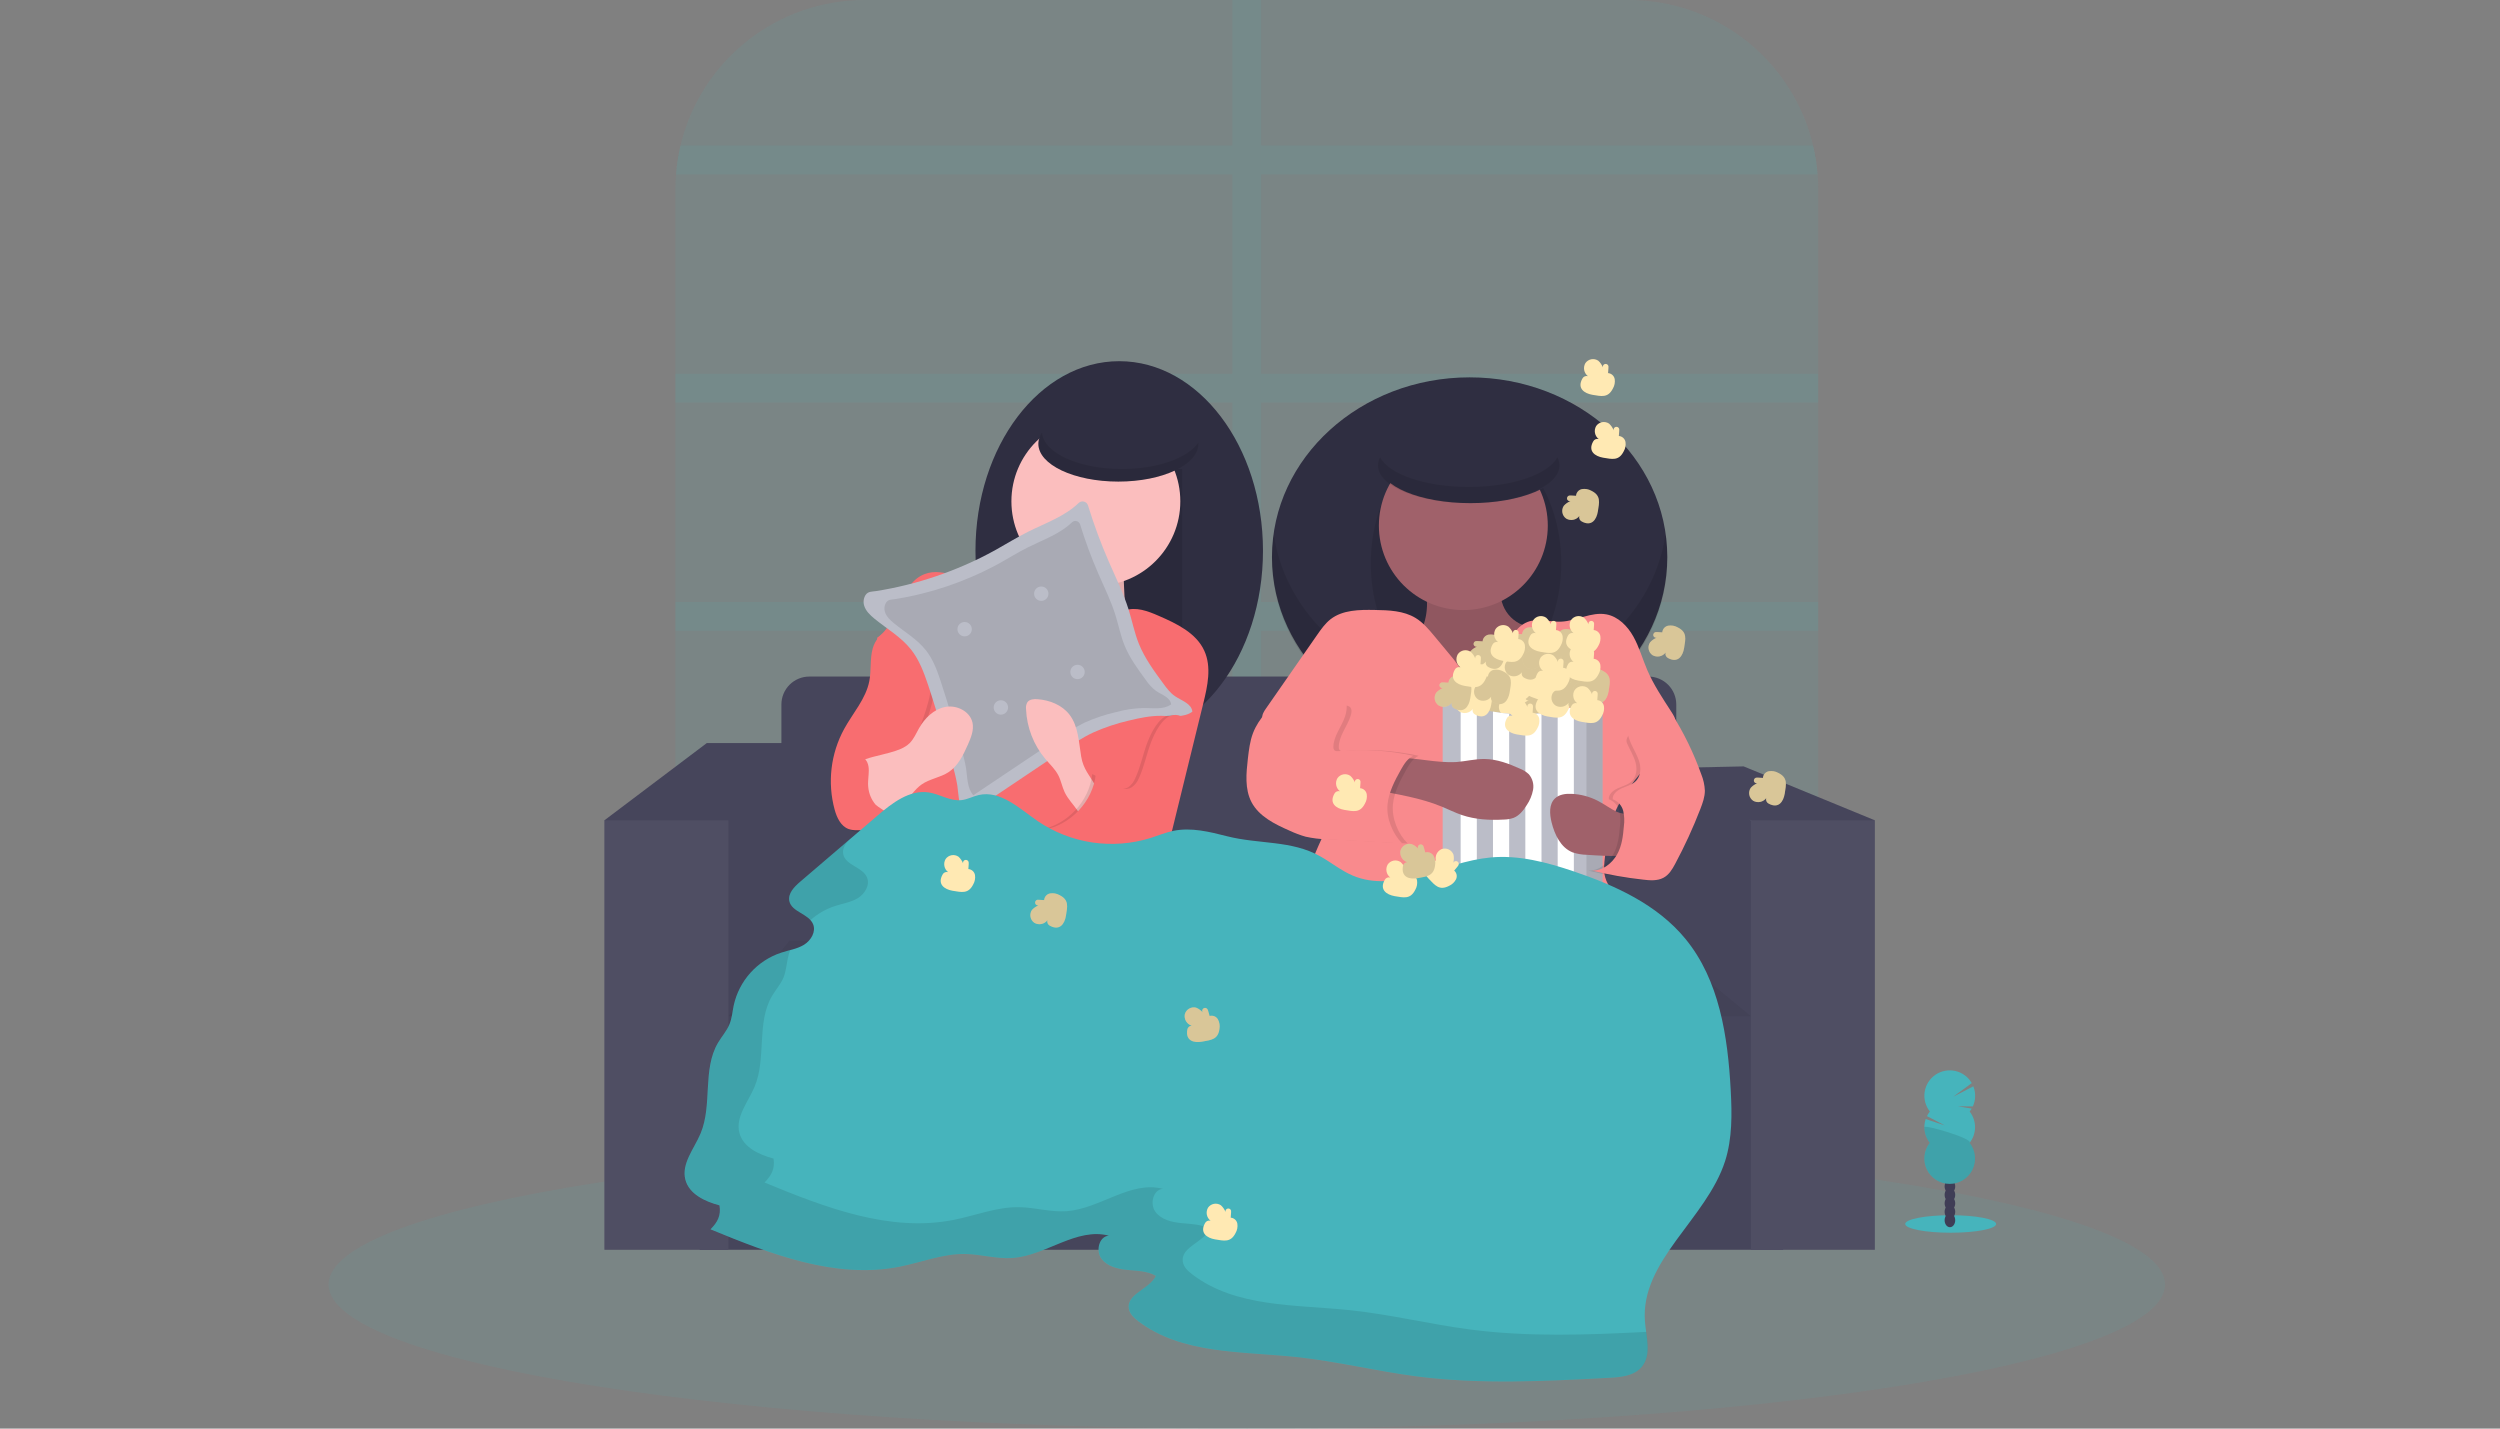 <svg width="280" height="160" viewBox="0 0 280 160" fill="none" xmlns="http://www.w3.org/2000/svg">
<rect x="0" y="0" width="280" height="160" fill="#808080" stroke="none"/>
<mask id="mask0_181_2471" style="mask-type:alpha" maskUnits="userSpaceOnUse" x="0" y="0" width="280" height="160">
<rect width="280" height="160" fill="#D9D9D9"/>
</mask>
<g mask="url(#mask0_181_2471)">
</g>
<g clip-path="url(#clip0_181_2471)">
<path opacity="0.1" d="M203.643 21.206V106.793C203.643 109.579 203.095 112.337 202.03 114.91C200.965 117.483 199.402 119.821 197.433 121.791C195.464 123.76 193.126 125.322 190.552 126.387C187.979 127.453 185.221 128.001 182.436 128H96.849C92.057 128.007 87.405 126.384 83.657 123.399C82.105 122.163 80.733 120.718 79.579 119.104C77.018 115.51 75.642 111.207 75.643 106.793V21.206C75.643 20.639 75.665 20.078 75.709 19.522C75.793 18.437 75.962 17.36 76.214 16.302C77.319 11.66 79.956 7.526 83.701 4.568C87.445 1.609 92.077 0 96.849 0H182.436C187.208 0 191.84 1.609 195.584 4.568C199.329 7.526 201.966 11.66 203.071 16.302C203.323 17.36 203.492 18.437 203.576 19.522C203.62 20.078 203.643 20.639 203.643 21.206Z" fill="#46b4bc"/>
<path opacity="0.1" d="M141.253 67.421H203.643V70.641H141.253V92.981H203.643V96.201H141.253V128H138.033V96.201H75.643V92.981H138.033V70.641H75.643V67.421H138.033V45.082H75.643V41.862H138.033V19.522H75.709C75.793 18.437 75.962 17.36 76.214 16.302H138.033V0H141.253V16.302H203.071C203.323 17.36 203.492 18.437 203.576 19.522H141.253V41.862H203.643V45.082H141.253V67.421Z" fill="#46b4bc"/>
<path opacity="0.1" d="M139.643 160C196.441 160 242.485 152.776 242.485 143.865C242.485 134.954 196.441 127.73 139.643 127.73C82.844 127.73 36.8 134.954 36.8 143.865C36.8 152.776 82.844 160 139.643 160Z" fill="#46b4bc"/>
<path d="M218.475 138.065C221.287 138.065 223.567 137.626 223.567 137.085C223.567 136.544 221.287 136.105 218.475 136.105C215.663 136.105 213.383 136.544 213.383 137.085C213.383 137.626 215.663 138.065 218.475 138.065Z" fill="#46b4bc"/>
<path d="M218.391 137.447C218.718 137.447 218.984 137.099 218.984 136.67C218.984 136.241 218.718 135.893 218.391 135.893C218.063 135.893 217.797 136.241 217.797 136.67C217.797 137.099 218.063 137.447 218.391 137.447Z" fill="#3F3D56"/>
<path d="M218.391 136.497C218.718 136.497 218.984 136.149 218.984 135.72C218.984 135.291 218.718 134.943 218.391 134.943C218.063 134.943 217.797 135.291 217.797 135.72C217.797 136.149 218.063 136.497 218.391 136.497Z" fill="#3F3D56"/>
<path d="M218.391 135.549C218.718 135.549 218.984 135.201 218.984 134.772C218.984 134.343 218.718 133.995 218.391 133.995C218.063 133.995 217.797 134.343 217.797 134.772C217.797 135.201 218.063 135.549 218.391 135.549Z" fill="#3F3D56"/>
<path d="M218.391 134.601C218.718 134.601 218.984 134.254 218.984 133.824C218.984 133.395 218.718 133.048 218.391 133.048C218.063 133.048 217.797 133.395 217.797 133.824C217.797 134.254 218.063 134.601 218.391 134.601Z" fill="#3F3D56"/>
<path d="M218.391 133.651C218.718 133.651 218.984 133.304 218.984 132.875C218.984 132.445 218.718 132.098 218.391 132.098C218.063 132.098 217.797 132.445 217.797 132.875C217.797 133.304 218.063 133.651 218.391 133.651Z" fill="#3F3D56"/>
<path d="M218.391 132.703C218.718 132.703 218.984 132.356 218.984 131.927C218.984 131.497 218.718 131.15 218.391 131.15C218.063 131.15 217.797 131.497 217.797 131.927C217.797 132.356 218.063 132.703 218.391 132.703Z" fill="#3F3D56"/>
<path d="M218.391 131.755C218.718 131.755 218.984 131.408 218.984 130.979C218.984 130.549 218.718 130.202 218.391 130.202C218.063 130.202 217.797 130.549 217.797 130.979C217.797 131.408 218.063 131.755 218.391 131.755Z" fill="#3F3D56"/>
<path d="M220.609 124.488C220.69 124.385 220.764 124.276 220.83 124.162L219.272 123.906L220.957 123.919C221.118 123.567 221.206 123.186 221.216 122.799C221.225 122.412 221.155 122.028 221.011 121.668L218.751 122.842L220.836 121.308C220.642 120.969 220.379 120.673 220.065 120.44C219.751 120.207 219.392 120.041 219.011 119.953C218.63 119.865 218.235 119.856 217.85 119.928C217.466 119.999 217.1 120.15 216.776 120.369C216.452 120.589 216.177 120.873 215.968 121.203C215.759 121.534 215.621 121.904 215.562 122.291C215.502 122.677 215.524 123.072 215.624 123.45C215.724 123.828 215.902 124.182 216.145 124.488C216.019 124.649 215.91 124.822 215.821 125.005L217.833 126.056L215.678 125.331C215.526 125.779 215.488 126.257 215.568 126.723C215.647 127.188 215.842 127.627 216.135 127.998C215.805 128.417 215.6 128.92 215.543 129.45C215.486 129.98 215.579 130.515 215.812 130.994C216.045 131.474 216.408 131.878 216.86 132.161C217.311 132.444 217.834 132.593 218.367 132.593C218.9 132.593 219.422 132.444 219.873 132.161C220.325 131.878 220.688 131.474 220.921 130.994C221.154 130.515 221.247 129.98 221.19 129.45C221.133 128.92 220.928 128.417 220.599 127.998C220.992 127.498 221.206 126.88 221.206 126.243C221.206 125.606 220.992 124.988 220.599 124.488H220.609Z" fill="#46b4bc"/>
<path opacity="0.1" d="M215.537 126.243C215.535 126.879 215.748 127.498 216.141 127.998C215.811 128.417 215.606 128.92 215.549 129.45C215.492 129.98 215.585 130.515 215.818 130.994C216.051 131.474 216.414 131.878 216.866 132.161C217.317 132.444 217.84 132.594 218.372 132.594C218.905 132.594 219.428 132.444 219.879 132.161C220.331 131.878 220.694 131.474 220.927 130.994C221.16 130.515 221.253 129.98 221.196 129.45C221.139 128.92 220.934 128.417 220.604 127.998C220.989 127.515 215.537 125.925 215.537 126.243Z" fill="black"/>
<path d="M199.718 112.101H78.359V139.975H199.718V112.101Z" fill="#46455B"/>
<path d="M79.165 83.22L67.693 91.874L76.548 99.925L81.58 91.874L88.422 83.22H79.165Z" fill="#46455B"/>
<path d="M197.705 93.686L196.095 91.874L185.831 86.038L195.29 85.836L209.982 91.874L203.944 95.698L197.705 93.686Z" fill="#46455B"/>
<path d="M78.359 94.088L88.422 83.22V108.176L81.579 113.811L77.353 107.975L78.359 94.088Z" fill="#46455B"/>
<path d="M197.907 98.516L196.095 91.874L192.674 87.447L185.831 86.038V113.811H199.718L197.907 98.516Z" fill="#46455B"/>
<path d="M90.646 75.774H184.613C185.443 75.774 186.239 76.103 186.826 76.69C187.413 77.277 187.743 78.073 187.743 78.903V107.572H87.517V78.903C87.517 78.073 87.846 77.277 88.433 76.69C89.02 76.103 89.816 75.774 90.646 75.774Z" fill="#46455B"/>
<path d="M81.58 113.811L88.422 105.358H185.831L196.095 113.811H81.58Z" fill="#46455B"/>
<path opacity="0.05" d="M81.58 113.811L88.422 105.358H185.831L196.095 113.811H81.58Z" fill="black"/>
<path d="M81.58 91.874H67.693V139.975H81.58V91.874Z" fill="#46455B"/>
<path opacity="0.05" d="M81.58 91.874H67.693V139.975H81.58V91.874Z" fill="white"/>
<path d="M209.982 91.874H196.095V139.975H209.982V91.874Z" fill="#46455B"/>
<path opacity="0.05" d="M209.982 91.874H196.095V139.975H209.982V91.874Z" fill="white"/>
<path d="M125.353 82.918C134.245 82.918 141.454 73.412 141.454 61.686C141.454 49.959 134.245 40.453 125.353 40.453C116.461 40.453 109.252 49.959 109.252 61.686C109.252 73.412 116.461 82.918 125.353 82.918Z" fill="#2F2E41"/>
<path d="M132.397 52.528H114.485V77.484H132.397V52.528Z" fill="#2F2E41"/>
<path opacity="0.1" d="M132.397 52.528H114.485V77.484H132.397V52.528Z" fill="black"/>
<path d="M115.785 67.164C115.225 67.846 114.502 68.376 113.682 68.705C112.862 69.034 111.973 69.15 111.096 69.043C111.016 70.295 111.865 71.394 112.668 72.358L118.953 79.899C118.978 79.959 119.019 80.011 119.071 80.049C119.123 80.087 119.185 80.11 119.249 80.116C119.314 80.121 119.378 80.109 119.436 80.08C119.494 80.051 119.543 80.006 119.577 79.952L129.177 70.845C128.219 71.247 127.086 70.609 126.561 69.712C126.035 68.814 125.983 67.735 125.935 66.693C125.865 65.136 125.798 63.581 125.734 62.028C125.718 61.681 125.683 61.299 125.428 61.066C125.229 60.916 124.992 60.826 124.743 60.806C123.228 60.546 118.504 59.196 117.629 60.79C117.226 61.516 117.408 62.933 117.226 63.754C116.955 64.972 116.57 66.186 115.785 67.164Z" fill="#FBBEBE"/>
<path opacity="0.1" d="M115.785 67.164C115.225 67.846 114.502 68.376 113.682 68.705C112.862 69.034 111.973 69.15 111.096 69.043C111.016 70.295 111.865 71.394 112.668 72.358L118.953 79.899C118.978 79.959 119.019 80.011 119.071 80.049C119.123 80.087 119.185 80.11 119.249 80.116C119.314 80.121 119.378 80.109 119.436 80.08C119.494 80.051 119.543 80.006 119.577 79.952L129.177 70.845C128.219 71.247 127.086 70.609 126.561 69.712C126.035 68.814 125.983 67.735 125.935 66.693C125.865 65.136 125.798 63.581 125.734 62.028C125.718 61.681 125.683 61.299 125.428 61.066C125.229 60.916 124.992 60.826 124.743 60.806C123.228 60.546 118.504 59.196 117.629 60.79C117.226 61.516 117.408 62.933 117.226 63.754C116.955 64.972 116.57 66.186 115.785 67.164Z" fill="black"/>
<path d="M122.737 65.61C127.961 65.61 132.196 61.375 132.196 56.151C132.196 50.927 127.961 46.692 122.737 46.692C117.513 46.692 113.278 50.927 113.278 56.151C113.278 61.375 117.513 65.61 122.737 65.61Z" fill="#FBBEBE"/>
<path d="M119.316 75.198L117.798 70.414C117.194 68.498 116.337 66.327 114.425 65.709C113.218 65.322 111.916 65.677 110.658 65.57C108.21 65.359 105.827 63.412 103.539 64.304C100.722 65.399 100.746 69.726 98.244 71.424C98.244 75.468 99.55 79.223 100.257 83.202C100.963 87.181 101.166 91.476 99.323 95.076C98.542 96.602 97.425 97.93 96.592 99.427C95.226 101.897 94.667 104.731 94.994 107.534C105.677 107.668 116.361 107.701 127.046 107.631C126.947 106.246 126.33 104.882 126.229 103.497C126.169 103.079 126.202 102.653 126.326 102.249C126.561 101.645 127.161 101.285 127.674 100.893C128.362 100.363 128.944 99.709 129.391 98.965C130.103 97.779 130.441 96.413 130.771 95.068L134.772 78.766C135.249 76.824 135.712 74.705 134.883 72.886C133.973 70.887 131.792 69.849 129.777 68.973C128.57 68.444 127.181 67.909 125.953 68.395C124.947 68.798 124.315 69.762 123.679 70.635C122.449 72.356 120.979 73.892 119.316 75.198Z" fill="#F86D70"/>
<path opacity="0.1" d="M98.137 72.859C97.823 74.035 97.999 75.29 97.767 76.482C97.379 78.476 95.924 80.062 94.949 81.841C93.44 84.604 93.058 87.844 93.883 90.882C94.128 91.769 94.565 92.719 95.426 93.045C96.042 93.281 96.731 93.134 97.389 93.192C98.258 93.269 99.162 93.7 99.965 93.357C100.957 92.935 101.154 91.645 101.263 90.572C101.513 88.084 102.049 85.634 102.859 83.268C103.664 80.901 104.769 78.553 104.753 76.051C104.741 74.288 102.483 75.91 101.009 74.866C99.347 73.695 98.683 70.829 98.137 72.859Z" fill="black"/>
<path d="M97.734 72.658C97.421 73.834 97.596 75.089 97.364 76.281C96.976 78.275 95.521 79.861 94.547 81.64C93.037 84.403 92.655 87.643 93.48 90.681C93.725 91.568 94.162 92.518 95.024 92.844C95.639 93.08 96.328 92.933 96.986 92.991C97.855 93.068 98.759 93.498 99.562 93.156C100.554 92.734 100.751 91.444 100.86 90.371C101.11 87.883 101.646 85.433 102.456 83.067C103.261 80.7 104.366 78.352 104.35 75.85C104.338 74.087 103.563 72.139 102.09 71.094C100.427 69.923 98.28 70.627 97.734 72.658Z" fill="#F86D70"/>
<path d="M111.507 61.591C112.714 60.915 113.904 60.182 115.147 59.554C117.092 58.582 119.277 57.823 120.807 56.334C120.886 56.259 120.982 56.205 121.088 56.178C121.193 56.151 121.304 56.151 121.409 56.179C121.514 56.206 121.611 56.26 121.689 56.336C121.768 56.411 121.826 56.506 121.857 56.61C122.515 58.753 123.294 60.858 124.19 62.913C124.963 64.684 125.824 66.423 126.404 68.267C126.806 69.549 127.058 70.883 127.559 72.117C128.213 73.727 129.258 75.16 130.294 76.564C130.675 77.084 131.067 77.611 131.6 77.973C132.349 78.482 133.466 78.808 133.544 79.71C132.572 80.412 131.25 80.181 130.053 80.171C128.855 80.161 127.638 80.409 126.454 80.7C125.072 81.016 123.724 81.466 122.429 82.045C121.169 82.638 120.014 83.419 118.847 84.196L108.146 91.375C107.359 90.475 107.389 89.161 107.22 87.97C107.076 87.112 106.868 86.267 106.6 85.44L105.533 81.847C105.026 80.141 104.527 78.436 103.956 76.748C103.485 75.339 102.961 73.916 102.04 72.753C100.929 71.344 99.331 70.43 97.944 69.297C97.453 68.894 96.968 68.436 96.785 67.828C96.724 67.629 96.707 67.42 96.735 67.215C96.762 67.009 96.834 66.812 96.946 66.636C97.24 66.212 97.66 66.274 98.127 66.2C99.266 66.019 100.396 65.79 101.516 65.513C103.739 64.962 105.911 64.225 108.011 63.312C109.204 62.796 110.369 62.223 111.507 61.591Z" fill="#BBBDC8"/>
<path opacity="0.1" d="M111.946 63.08C113.006 62.492 114.037 61.849 115.121 61.305C116.82 60.456 118.724 59.796 120.058 58.502C120.127 58.435 120.211 58.388 120.303 58.364C120.395 58.34 120.492 58.34 120.584 58.364C120.676 58.388 120.761 58.435 120.829 58.501C120.898 58.567 120.948 58.65 120.976 58.741C121.55 60.611 122.229 62.447 123.011 64.239C123.685 65.785 124.436 67.303 124.937 68.911C125.283 70.028 125.506 71.185 125.943 72.27C126.513 73.678 127.426 74.924 128.328 76.15C128.636 76.62 129.021 77.035 129.467 77.378C130.123 77.822 131.097 78.106 131.164 78.895C130.316 79.499 129.163 79.298 128.119 79.298C127.057 79.319 126.003 79.474 124.981 79.76C123.776 80.035 122.601 80.428 121.473 80.934C120.385 81.481 119.34 82.111 118.348 82.818L109.011 89.071C108.325 88.286 108.353 87.132 108.206 86.098C108.081 85.348 107.901 84.608 107.667 83.884L106.735 80.751C106.292 79.261 105.849 77.774 105.358 76.301C104.956 75.071 104.493 73.831 103.688 72.815C102.718 71.589 101.325 70.79 100.114 69.796C99.687 69.448 99.262 69.046 99.107 68.516C99.054 68.343 99.039 68.161 99.064 67.981C99.088 67.802 99.151 67.63 99.248 67.478C99.504 67.105 99.872 67.16 100.279 67.095C101.273 66.938 102.258 66.737 103.235 66.492C105.174 66.012 107.069 65.37 108.9 64.572C109.94 64.123 110.955 63.626 111.946 63.08Z" fill="black"/>
<path d="M108.039 71.273C108.484 71.273 108.844 70.913 108.844 70.468C108.844 70.024 108.484 69.663 108.039 69.663C107.594 69.663 107.234 70.024 107.234 70.468C107.234 70.913 107.594 71.273 108.039 71.273Z" fill="#BBBDC8"/>
<path d="M116.623 67.299C117.068 67.299 117.428 66.938 117.428 66.493C117.428 66.049 117.068 65.689 116.623 65.689C116.178 65.689 115.818 66.049 115.818 66.493C115.818 66.938 116.178 67.299 116.623 67.299Z" fill="#BBBDC8"/>
<path d="M112.098 80.04C112.543 80.04 112.904 79.68 112.904 79.235C112.904 78.791 112.543 78.43 112.098 78.43C111.654 78.43 111.293 78.791 111.293 79.235C111.293 79.68 111.654 80.04 112.098 80.04Z" fill="#BBBDC8"/>
<path d="M120.682 76.065C121.127 76.065 121.487 75.705 121.487 75.26C121.487 74.816 121.127 74.455 120.682 74.455C120.237 74.455 119.877 74.816 119.877 75.26C119.877 75.705 120.237 76.065 120.682 76.065Z" fill="#BBBDC8"/>
<path d="M99.651 84.295C100.456 84.063 101.303 83.81 101.895 83.216C102.354 82.753 102.609 82.131 102.931 81.564C103.573 80.431 104.59 79.426 105.868 79.177C107.146 78.927 108.647 79.666 108.921 80.94C109.098 81.769 108.752 82.612 108.408 83.389C107.892 84.552 107.311 85.772 106.248 86.475C105.318 87.088 104.133 87.223 103.219 87.861C102.414 88.425 101.907 89.316 101.207 90.011C100.291 90.912 99.08 91.452 97.797 91.53C97.603 91.553 97.405 91.526 97.224 91.452C97.046 91.346 96.897 91.199 96.789 91.023C96.197 90.218 95.597 89.389 95.284 88.437C94.191 85.118 97.284 84.973 99.651 84.295Z" fill="#FBBEBE"/>
<path d="M121.093 84.737C120.821 83.115 120.785 81.346 119.783 80.042C118.943 78.953 117.549 78.402 116.176 78.309C115.774 78.281 115.301 78.321 115.067 78.651C114.934 78.884 114.881 79.154 114.916 79.42C115.001 81.482 115.77 83.456 117.102 85.031C117.603 85.619 118.185 86.154 118.535 86.843C118.841 87.436 118.953 88.115 119.237 88.718C119.608 89.505 120.244 90.127 120.731 90.852C121.421 91.89 121.779 93.113 121.757 94.36C122.288 93.492 122.224 92.407 122.274 91.391C122.341 89.96 123.343 89.177 122.693 88.01C122.043 86.843 121.328 86.156 121.093 84.737Z" fill="#FBBEBE"/>
<path opacity="0.1" d="M128.521 83.121C128.012 84.45 127.75 85.871 127.15 87.161C126.992 87.564 126.721 87.914 126.37 88.167C125.725 88.57 124.874 88.32 124.234 87.919C123.594 87.519 123.027 86.968 122.328 86.702C122.014 89.759 119.474 92.45 116.439 92.941C118.251 94.605 120.159 96.455 120.567 98.878C120.644 99.323 120.67 99.796 120.907 100.18C121.29 100.794 122.097 100.995 122.821 100.985C124.663 100.971 126.351 99.999 127.889 98.973C128.408 98.63 128.934 98.264 129.28 97.749C129.626 97.234 129.775 96.58 129.906 95.956C130.795 91.728 131.684 87.498 132.572 83.266C132.814 82.117 132.774 79.859 130.99 80.087C129.781 80.264 128.895 82.149 128.521 83.121Z" fill="black"/>
<path d="M128.924 83.121C128.415 84.45 128.153 85.871 127.553 87.161C127.395 87.564 127.124 87.914 126.772 88.167C126.128 88.57 125.277 88.32 124.637 87.919C123.997 87.519 123.429 86.968 122.731 86.702C122.417 89.759 119.877 92.45 116.842 92.941C118.654 94.605 120.562 96.455 120.97 98.878C121.047 99.323 121.073 99.796 121.31 100.18C121.693 100.794 122.5 100.995 123.224 100.985C125.066 100.971 126.754 99.999 128.292 98.973C128.811 98.63 129.336 98.264 129.683 97.749C130.029 97.234 130.178 96.58 130.308 95.956C131.198 91.728 132.087 87.498 132.975 83.266C133.217 82.117 133.176 79.859 131.393 80.087C130.184 80.264 129.298 82.149 128.924 83.121Z" fill="#F86D70"/>
<path d="M99.564 90.971C99.492 91.339 99.127 91.562 98.797 91.739C98.159 92.084 97.465 92.44 96.746 92.343C96.028 92.247 95.426 91.715 94.955 91.152C94.721 90.884 94.518 90.589 94.351 90.274C93.625 88.839 93.546 82.733 96.549 84.726C97.789 85.551 97.091 86.96 97.246 88.173C97.313 88.893 97.601 89.574 98.069 90.125C98.159 90.23 99.518 91.208 99.564 90.971Z" fill="#F86D70"/>
<path d="M125.253 53.937C130.199 53.937 134.209 52.045 134.209 49.711C134.209 47.377 130.199 45.484 125.253 45.484C120.307 45.484 116.297 47.377 116.297 49.711C116.297 52.045 120.307 53.937 125.253 53.937Z" fill="#2F2E41"/>
<path opacity="0.1" d="M125.655 52.528C120.809 52.528 116.866 50.717 116.707 48.443C116.45 48.816 116.31 49.258 116.305 49.711C116.305 52.045 120.314 53.937 125.261 53.937C130.208 53.937 134.217 52.045 134.217 49.711C134.217 49.663 134.217 49.616 134.217 49.57C133.059 51.285 129.666 52.528 125.655 52.528Z" fill="black"/>
<path d="M164.598 82.516C176.825 82.516 186.737 73.505 186.737 62.39C186.737 51.275 176.825 42.264 164.598 42.264C152.372 42.264 142.46 51.275 142.46 62.39C142.46 73.505 152.372 82.516 164.598 82.516Z" fill="#2F2E41"/>
<path opacity="0.1" d="M164.598 77.283C153.386 77.283 144.12 69.704 142.661 59.874C142.528 60.774 142.461 61.682 142.46 62.591C142.46 73.707 152.372 82.717 164.598 82.717C176.825 82.717 186.737 73.707 186.737 62.591C186.736 61.682 186.669 60.774 186.535 59.874C185.076 69.704 175.81 77.283 164.598 77.283Z" fill="black"/>
<path d="M164.196 77.484C170.087 77.484 174.863 71.042 174.863 63.094C174.863 55.147 170.087 48.704 164.196 48.704C158.305 48.704 153.529 55.147 153.529 63.094C153.529 71.042 158.305 77.484 164.196 77.484Z" fill="#2F2E41"/>
<path opacity="0.1" d="M164.196 77.484C170.087 77.484 174.863 71.042 174.863 63.094C174.863 55.147 170.087 48.704 164.196 48.704C158.305 48.704 153.529 55.147 153.529 63.094C153.529 71.042 158.305 77.484 164.196 77.484Z" fill="black"/>
<path d="M159.292 70.388C158.889 71.382 158.084 72.439 156.876 72.515C158.487 73.838 160.117 75.174 162.041 76.138C163.965 77.102 166.243 77.667 168.433 77.321C169.978 77.078 171.383 76.4 172.695 75.657C174.929 74.393 177.123 72.733 177.689 70.483C176.011 70.567 174.33 70.535 172.657 70.388C171.79 70.314 170.902 70.199 170.149 69.82C169.687 69.576 169.279 69.242 168.948 68.838C168.617 68.434 168.371 67.967 168.223 67.466C167.924 66.516 167.93 65.516 167.984 64.531C168.014 63.958 168.036 63.324 167.595 62.885C167.155 62.446 166.426 62.388 165.764 62.374C164.432 62.347 163.1 62.425 161.781 62.609C161.089 62.681 160.403 62.806 159.73 62.982C158.857 63.247 158.939 63.145 159.151 63.875C159.807 66.113 160.207 68.126 159.292 70.388Z" fill="#A0616A"/>
<path opacity="0.1" d="M159.292 70.388C158.889 71.382 158.084 72.439 156.876 72.515C158.487 73.838 160.117 75.174 162.041 76.138C163.965 77.102 166.243 77.667 168.433 77.321C169.978 77.078 171.383 76.4 172.695 75.657C174.929 74.393 177.123 72.733 177.689 70.483C176.011 70.567 174.33 70.535 172.657 70.388C171.79 70.314 170.902 70.199 170.149 69.82C169.687 69.576 169.279 69.242 168.948 68.838C168.617 68.434 168.371 67.967 168.223 67.466C167.924 66.516 167.93 65.516 167.984 64.531C168.014 63.958 168.036 63.324 167.595 62.885C167.155 62.446 166.426 62.388 165.764 62.374C164.432 62.347 163.1 62.425 161.781 62.609C161.089 62.681 160.403 62.806 159.73 62.982C158.857 63.247 158.939 63.145 159.151 63.875C159.807 66.113 160.207 68.126 159.292 70.388Z" fill="black"/>
<path d="M163.894 68.327C169.118 68.327 173.353 64.092 173.353 58.868C173.353 53.644 169.118 49.409 163.894 49.409C158.67 49.409 154.435 53.644 154.435 58.868C154.435 64.092 158.67 68.327 163.894 68.327Z" fill="#A0616A"/>
<path d="M160.634 71.221C160.016 70.48 159.38 69.724 158.557 69.221C157.208 68.393 155.538 68.341 153.958 68.315C152.245 68.285 150.384 68.301 149.029 69.349C148.426 69.822 147.963 70.47 147.522 71.106L141.784 79.358C141.561 79.68 141.325 80.044 141.382 80.433C141.446 80.712 141.585 80.969 141.784 81.175L148.095 89.056C148.456 89.505 148.828 89.978 148.949 90.542C149.07 91.105 148.921 91.697 148.727 92.244C147.965 94.416 146.514 96.471 146.646 98.759C146.741 100.252 147.522 101.625 148.478 102.784C150.672 105.427 153.829 107.146 157.132 108.083C160.435 109.021 163.902 109.227 167.338 109.249C173.814 109.291 180.621 108.585 185.97 104.932L181.766 100.971C180.935 100.186 180.063 99.341 179.775 98.234C179.574 97.489 179.671 96.704 179.761 95.942C179.93 94.547 180.099 93.142 180.55 91.814C181.804 88.113 185.026 85.478 187.176 82.216C187.445 81.813 187.707 81.35 187.677 80.861C187.653 80.449 187.423 80.08 187.2 79.734C186.218 78.211 185.199 76.695 184.487 75.029C183.956 73.789 183.595 72.471 182.937 71.293C182.279 70.116 181.235 69.058 179.918 68.81C178.224 68.492 176.571 69.553 174.851 69.625C173.591 69.679 172.277 69.207 171.099 69.655C169.703 70.189 169.087 71.762 168.304 73.04C167.726 73.992 166.003 76.597 164.653 75.957C163.918 75.606 163.244 74.347 162.717 73.729L160.634 71.221Z" fill="#F98A8D"/>
<path d="M168.169 77.619C167.85 77.439 167.48 77.373 167.118 77.43C166.94 77.464 166.777 77.557 166.657 77.693C166.536 77.829 166.464 78.001 166.452 78.183L165.87 78.148C165.803 78.141 165.735 78.145 165.669 78.158C165.585 78.177 165.512 78.227 165.465 78.3C165.418 78.372 165.402 78.46 165.421 78.544C165.439 78.628 165.489 78.701 165.562 78.748C165.634 78.795 165.722 78.811 165.806 78.792C165.52 78.906 165.266 79.085 165.063 79.316C164.911 79.544 164.856 79.823 164.909 80.092C164.961 80.361 165.118 80.599 165.345 80.753C165.583 80.889 165.863 80.935 166.132 80.88C166.401 80.825 166.641 80.674 166.806 80.455C166.772 80.575 166.782 80.703 166.833 80.817C166.885 80.931 166.975 81.023 167.088 81.077C168.179 81.666 168.734 80.865 168.883 79.938C169.052 78.919 169.27 78.162 168.169 77.619Z" fill="#FFE9B3"/>
<path opacity="0.15" d="M168.169 77.619C167.85 77.439 167.48 77.373 167.118 77.43C166.94 77.464 166.777 77.557 166.657 77.693C166.536 77.829 166.464 78.001 166.452 78.183L165.87 78.148C165.803 78.141 165.735 78.145 165.669 78.158C165.585 78.177 165.512 78.227 165.465 78.3C165.418 78.372 165.402 78.46 165.421 78.544C165.439 78.628 165.489 78.701 165.562 78.748C165.634 78.795 165.722 78.811 165.806 78.792C165.52 78.906 165.266 79.085 165.063 79.316C164.911 79.544 164.856 79.823 164.909 80.092C164.961 80.361 165.118 80.599 165.345 80.753C165.583 80.889 165.863 80.935 166.132 80.88C166.401 80.825 166.641 80.674 166.806 80.455C166.772 80.575 166.782 80.703 166.833 80.817C166.885 80.931 166.975 81.023 167.088 81.077C168.179 81.666 168.734 80.865 168.883 79.938C169.052 78.919 169.27 78.162 168.169 77.619Z" fill="black"/>
<path d="M171.139 76.935C170.82 76.755 170.45 76.689 170.089 76.748C169.91 76.781 169.748 76.873 169.628 77.009C169.508 77.145 169.436 77.317 169.424 77.498L168.843 77.464C168.776 77.457 168.708 77.461 168.642 77.474C168.563 77.499 168.496 77.552 168.454 77.623C168.412 77.694 168.398 77.778 168.414 77.859C168.436 77.939 168.486 78.007 168.556 78.052C168.625 78.096 168.709 78.113 168.791 78.098C168.505 78.212 168.251 78.391 168.048 78.621C167.897 78.85 167.841 79.129 167.894 79.398C167.947 79.667 168.103 79.904 168.33 80.058C168.568 80.196 168.848 80.241 169.117 80.187C169.386 80.132 169.627 79.981 169.793 79.763C169.759 79.882 169.768 80.01 169.819 80.124C169.871 80.237 169.96 80.329 170.073 80.382C171.165 80.974 171.719 80.181 171.87 79.245C172.025 78.235 172.246 77.478 171.139 76.935Z" fill="#FFE9B3"/>
<path d="M173.562 77.281C173.244 77.102 172.874 77.036 172.514 77.094C172.335 77.127 172.173 77.219 172.052 77.355C171.931 77.491 171.859 77.663 171.848 77.845L171.266 77.81C171.199 77.803 171.131 77.807 171.065 77.82C170.986 77.845 170.919 77.898 170.877 77.969C170.835 78.04 170.821 78.124 170.837 78.205C170.859 78.285 170.909 78.353 170.979 78.398C171.049 78.442 171.132 78.459 171.214 78.444C170.928 78.557 170.673 78.736 170.471 78.968C170.319 79.196 170.264 79.475 170.316 79.744C170.369 80.013 170.526 80.251 170.753 80.405C170.99 80.542 171.27 80.588 171.539 80.533C171.809 80.479 172.048 80.328 172.214 80.109C172.18 80.229 172.19 80.357 172.241 80.47C172.293 80.584 172.383 80.675 172.496 80.729C173.586 81.32 174.14 80.517 174.291 79.591C174.448 78.591 174.661 77.825 173.562 77.281Z" fill="#FFE9B3"/>
<path opacity="0.15" d="M173.562 77.281C173.244 77.102 172.874 77.036 172.514 77.094C172.335 77.127 172.173 77.219 172.052 77.355C171.931 77.491 171.859 77.663 171.848 77.845L171.266 77.81C171.199 77.803 171.131 77.807 171.065 77.82C170.986 77.845 170.919 77.898 170.877 77.969C170.835 78.04 170.821 78.124 170.837 78.205C170.859 78.285 170.909 78.353 170.979 78.398C171.049 78.442 171.132 78.459 171.214 78.444C170.928 78.557 170.673 78.736 170.471 78.968C170.319 79.196 170.264 79.475 170.316 79.744C170.369 80.013 170.526 80.251 170.753 80.405C170.99 80.542 171.27 80.588 171.539 80.533C171.809 80.479 172.048 80.328 172.214 80.109C172.18 80.229 172.19 80.357 172.241 80.47C172.293 80.584 172.383 80.675 172.496 80.729C173.586 81.32 174.14 80.517 174.291 79.591C174.448 78.591 174.661 77.825 173.562 77.281Z" fill="black"/>
<path d="M179.492 78.692V100.311C179.491 100.448 179.436 100.58 179.339 100.677C179.242 100.775 179.11 100.83 178.972 100.83H162.099C161.961 100.83 161.83 100.775 161.732 100.677C161.635 100.58 161.58 100.448 161.58 100.311V78.692C161.579 78.606 161.601 78.521 161.642 78.445C161.683 78.369 161.742 78.304 161.814 78.257C161.886 78.21 161.969 78.181 162.055 78.174C162.141 78.166 162.227 78.18 162.306 78.215C162.735 78.4 163.164 78.571 163.592 78.728C164.196 78.949 164.8 79.142 165.403 79.306C166.007 79.469 166.611 79.603 167.215 79.708C167.819 79.813 168.422 79.893 169.026 79.942C169.63 79.99 170.234 80.01 170.837 79.998C171.441 79.986 172.045 79.952 172.649 79.885C173.253 79.819 173.856 79.72 174.46 79.593C175.064 79.467 175.668 79.318 176.271 79.135C176.74 78.992 177.211 78.833 177.68 78.656C178.042 78.521 178.403 78.374 178.765 78.217C178.844 78.182 178.93 78.168 179.016 78.175C179.102 78.183 179.184 78.211 179.256 78.258C179.328 78.305 179.388 78.37 179.429 78.445C179.47 78.521 179.491 78.606 179.492 78.692Z" fill="#BBBDC8"/>
<path d="M165.404 79.306V100.84H163.592V78.728C164.196 78.949 164.8 79.142 165.404 79.306Z" fill="white"/>
<path d="M169.026 79.939V100.83H167.215V79.698C167.819 79.815 168.422 79.891 169.026 79.939Z" fill="white"/>
<path d="M172.649 79.883V100.83H170.837V80C171.441 79.989 172.045 79.95 172.649 79.883Z" fill="white"/>
<path d="M176.271 79.133V100.83H174.46V79.597C175.064 79.471 175.668 79.316 176.271 79.133Z" fill="white"/>
<path opacity="0.1" d="M179.491 78.692V100.311C179.491 100.448 179.436 100.58 179.339 100.677C179.242 100.775 179.11 100.83 178.972 100.83H177.68V78.653C178.042 78.519 178.403 78.372 178.765 78.215C178.844 78.18 178.93 78.166 179.016 78.174C179.102 78.181 179.185 78.21 179.257 78.257C179.329 78.304 179.388 78.369 179.429 78.445C179.47 78.521 179.492 78.606 179.491 78.692Z" fill="black"/>
<path d="M166.291 76.589C165.973 76.409 165.603 76.343 165.243 76.402C165.064 76.435 164.902 76.527 164.781 76.663C164.66 76.799 164.588 76.971 164.577 77.152L163.995 77.118C163.928 77.111 163.86 77.114 163.794 77.128C163.715 77.153 163.648 77.206 163.606 77.277C163.564 77.348 163.55 77.432 163.566 77.513C163.588 77.592 163.638 77.661 163.708 77.705C163.778 77.75 163.861 77.766 163.943 77.752C163.657 77.865 163.402 78.044 163.2 78.275C163.048 78.504 162.993 78.783 163.045 79.052C163.098 79.321 163.255 79.558 163.482 79.712C163.72 79.849 163.999 79.895 164.268 79.84C164.537 79.786 164.777 79.635 164.943 79.416C164.909 79.536 164.919 79.664 164.97 79.778C165.022 79.891 165.112 79.983 165.225 80.036C166.315 80.626 166.869 79.825 167.02 78.899C167.177 77.889 167.394 77.132 166.291 76.589Z" fill="#FFE9B3"/>
<path d="M169.31 73.167C168.992 72.988 168.622 72.922 168.261 72.98C168.083 73.013 167.92 73.105 167.799 73.241C167.679 73.377 167.607 73.549 167.595 73.731L167.014 73.697C166.946 73.689 166.878 73.693 166.812 73.707C166.734 73.731 166.667 73.784 166.625 73.855C166.583 73.926 166.569 74.01 166.585 74.091C166.606 74.171 166.657 74.24 166.726 74.284C166.796 74.328 166.88 74.345 166.961 74.331C166.675 74.443 166.421 74.623 166.219 74.854C166.067 75.082 166.011 75.361 166.064 75.63C166.117 75.899 166.273 76.137 166.5 76.291C166.738 76.428 167.018 76.474 167.287 76.419C167.556 76.365 167.796 76.214 167.961 75.995C167.928 76.115 167.937 76.243 167.989 76.356C168.04 76.47 168.131 76.561 168.243 76.615C169.334 77.205 169.888 76.404 170.038 75.478C170.195 74.468 170.413 73.711 169.31 73.167Z" fill="#FFE9B3"/>
<path d="M171.361 77.814C171.599 77.537 171.736 77.186 171.749 76.82C171.753 76.638 171.695 76.46 171.586 76.314C171.476 76.168 171.321 76.063 171.145 76.015L171.292 75.452C171.314 75.387 171.324 75.319 171.322 75.25C171.319 75.165 171.282 75.085 171.22 75.028C171.158 74.97 171.075 74.939 170.99 74.942C170.905 74.946 170.825 74.982 170.768 75.045C170.71 75.107 170.679 75.19 170.682 75.275C170.627 74.973 170.501 74.688 170.314 74.445C170.119 74.253 169.856 74.144 169.581 74.144C169.307 74.144 169.044 74.253 168.849 74.445C168.667 74.651 168.567 74.916 168.567 75.191C168.567 75.466 168.667 75.731 168.849 75.937C168.737 75.88 168.61 75.865 168.488 75.894C168.367 75.922 168.259 75.993 168.185 76.094C167.394 77.048 168.072 77.748 168.952 78.076C169.914 78.43 170.614 78.793 171.361 77.814Z" fill="#FFE9B3"/>
<path d="M173.977 77.814C174.216 77.537 174.353 77.186 174.366 76.82C174.369 76.638 174.312 76.46 174.202 76.314C174.093 76.168 173.938 76.063 173.762 76.015L173.909 75.452C173.93 75.387 173.94 75.319 173.939 75.25C173.936 75.165 173.899 75.085 173.837 75.028C173.775 74.97 173.692 74.939 173.607 74.942C173.522 74.946 173.442 74.982 173.384 75.045C173.326 75.107 173.296 75.19 173.299 75.275C173.244 74.973 173.118 74.688 172.931 74.445C172.736 74.253 172.472 74.144 172.198 74.144C171.924 74.144 171.661 74.253 171.466 74.445C171.284 74.651 171.184 74.916 171.184 75.191C171.184 75.466 171.284 75.731 171.466 75.937C171.354 75.88 171.226 75.865 171.105 75.894C170.983 75.922 170.876 75.993 170.801 76.094C170.011 77.048 170.689 77.748 171.568 78.076C172.53 78.43 173.231 78.793 173.977 77.814Z" fill="#FFE9B3"/>
<path d="M175.616 79.535C175.8 79.219 175.871 78.849 175.817 78.487C175.785 78.308 175.695 78.144 175.56 78.022C175.425 77.9 175.253 77.826 175.072 77.812L175.114 77.233C175.125 77.166 175.125 77.098 175.114 77.031C175.095 76.949 175.044 76.877 174.972 76.832C174.901 76.787 174.814 76.772 174.731 76.791C174.648 76.81 174.576 76.861 174.531 76.933C174.486 77.005 174.472 77.092 174.49 77.174C174.38 76.888 174.203 76.631 173.975 76.426C173.748 76.272 173.47 76.213 173.2 76.263C172.93 76.312 172.691 76.466 172.534 76.691C172.395 76.928 172.346 77.207 172.398 77.477C172.45 77.747 172.599 77.989 172.816 78.156C172.696 78.121 172.568 78.13 172.454 78.18C172.34 78.231 172.247 78.32 172.192 78.432C171.588 79.517 172.393 80.081 173.311 80.243C174.307 80.403 175.064 80.63 175.616 79.535Z" fill="#FFE9B3"/>
<path d="M167.565 76.315C167.75 75.998 167.821 75.629 167.766 75.266C167.735 75.087 167.644 74.924 167.51 74.802C167.375 74.68 167.203 74.606 167.022 74.592L167.064 74.013C167.074 73.946 167.074 73.878 167.064 73.811C167.045 73.728 166.994 73.657 166.922 73.612C166.85 73.567 166.763 73.552 166.681 73.571C166.598 73.59 166.526 73.641 166.481 73.713C166.436 73.784 166.421 73.871 166.44 73.954C166.33 73.668 166.153 73.411 165.925 73.206C165.698 73.051 165.42 72.993 165.15 73.042C164.88 73.092 164.641 73.246 164.484 73.471C164.344 73.708 164.296 73.987 164.348 74.257C164.4 74.527 164.548 74.768 164.766 74.936C164.646 74.901 164.518 74.91 164.403 74.96C164.289 75.011 164.197 75.1 164.142 75.212C163.538 76.297 164.343 76.86 165.261 77.023C166.257 77.182 167.014 77.41 167.565 76.315Z" fill="#FFE9B3"/>
<path d="M168.37 75.204C168.052 75.024 167.681 74.958 167.32 75.015C167.141 75.049 166.979 75.141 166.858 75.278C166.738 75.414 166.666 75.586 166.654 75.768L166.072 75.733C166.005 75.726 165.937 75.73 165.871 75.743C165.787 75.762 165.713 75.812 165.667 75.885C165.62 75.957 165.604 76.045 165.622 76.129C165.64 76.213 165.691 76.286 165.763 76.333C165.836 76.379 165.924 76.395 166.008 76.377C165.722 76.491 165.468 76.67 165.265 76.901C165.113 77.129 165.058 77.408 165.11 77.677C165.163 77.946 165.32 78.184 165.547 78.338C165.785 78.475 166.065 78.52 166.334 78.465C166.603 78.41 166.842 78.259 167.008 78.04C166.974 78.16 166.983 78.288 167.035 78.402C167.087 78.516 167.177 78.608 167.29 78.662C168.38 79.251 168.936 78.45 169.085 77.522C169.254 76.504 169.471 75.747 168.37 75.204Z" fill="#FFE9B3"/>
<path opacity="0.15" d="M168.37 75.204C168.052 75.024 167.681 74.958 167.32 75.015C167.141 75.049 166.979 75.141 166.858 75.278C166.738 75.414 166.666 75.586 166.654 75.768L166.072 75.733C166.005 75.726 165.937 75.73 165.871 75.743C165.787 75.762 165.713 75.812 165.667 75.885C165.62 75.957 165.604 76.045 165.622 76.129C165.64 76.213 165.691 76.286 165.763 76.333C165.836 76.379 165.924 76.395 166.008 76.377C165.722 76.491 165.468 76.67 165.265 76.901C165.113 77.129 165.058 77.408 165.11 77.677C165.163 77.946 165.32 78.184 165.547 78.338C165.785 78.475 166.065 78.52 166.334 78.465C166.603 78.41 166.842 78.259 167.008 78.04C166.974 78.16 166.983 78.288 167.035 78.402C167.087 78.516 167.177 78.608 167.29 78.662C168.38 79.251 168.936 78.45 169.085 77.522C169.254 76.504 169.471 75.747 168.37 75.204Z" fill="black"/>
<path d="M177.026 75.896C176.708 75.716 176.337 75.65 175.976 75.709C175.797 75.743 175.635 75.835 175.514 75.971C175.394 76.106 175.322 76.279 175.31 76.46L174.73 76.426C174.663 76.419 174.595 76.422 174.529 76.436C174.45 76.46 174.383 76.513 174.341 76.584C174.299 76.655 174.285 76.739 174.301 76.82C174.323 76.9 174.373 76.969 174.443 77.013C174.513 77.057 174.596 77.074 174.678 77.06C174.393 77.173 174.138 77.353 173.935 77.583C173.784 77.811 173.728 78.09 173.781 78.359C173.834 78.628 173.99 78.865 174.217 79.02C174.455 79.157 174.734 79.203 175.003 79.148C175.272 79.094 175.512 78.943 175.678 78.724C175.644 78.844 175.654 78.972 175.705 79.085C175.757 79.199 175.847 79.29 175.96 79.344C177.051 79.934 177.606 79.133 177.755 78.205C177.91 77.197 178.127 76.44 177.026 75.896Z" fill="#FFE9B3"/>
<path opacity="0.15" d="M177.026 75.896C176.708 75.716 176.337 75.65 175.976 75.709C175.797 75.743 175.635 75.835 175.514 75.971C175.394 76.106 175.322 76.279 175.31 76.46L174.73 76.426C174.663 76.419 174.595 76.422 174.529 76.436C174.45 76.46 174.383 76.513 174.341 76.584C174.299 76.655 174.285 76.739 174.301 76.82C174.323 76.9 174.373 76.969 174.443 77.013C174.513 77.057 174.596 77.074 174.678 77.06C174.393 77.173 174.138 77.353 173.935 77.583C173.784 77.811 173.728 78.09 173.781 78.359C173.834 78.628 173.99 78.865 174.217 79.02C174.455 79.157 174.734 79.203 175.003 79.148C175.272 79.094 175.512 78.943 175.678 78.724C175.644 78.844 175.654 78.972 175.705 79.085C175.757 79.199 175.847 79.29 175.96 79.344C177.051 79.934 177.606 79.133 177.755 78.205C177.91 77.197 178.127 76.44 177.026 75.896Z" fill="black"/>
<path d="M171.794 72.475C171.475 72.295 171.104 72.229 170.743 72.288C170.564 72.321 170.402 72.413 170.281 72.549C170.161 72.685 170.089 72.857 170.077 73.038L169.497 73.004C169.43 72.997 169.362 73.001 169.296 73.014C169.217 73.039 169.15 73.092 169.109 73.163C169.067 73.234 169.052 73.318 169.068 73.399C169.09 73.478 169.14 73.547 169.21 73.592C169.28 73.636 169.364 73.653 169.445 73.638C169.16 73.752 168.905 73.931 168.702 74.162C168.551 74.39 168.496 74.669 168.548 74.938C168.601 75.207 168.758 75.444 168.984 75.599C169.222 75.736 169.501 75.781 169.77 75.727C170.039 75.672 170.279 75.521 170.445 75.303C170.411 75.423 170.421 75.551 170.472 75.664C170.524 75.778 170.614 75.869 170.727 75.922C171.818 76.512 172.373 75.711 172.522 74.783C172.677 73.775 172.894 73.018 171.794 72.475Z" fill="#FFE9B3"/>
<path opacity="0.15" d="M171.794 72.475C171.475 72.295 171.104 72.229 170.743 72.288C170.564 72.321 170.402 72.413 170.281 72.549C170.161 72.685 170.089 72.857 170.077 73.038L169.497 73.004C169.43 72.997 169.362 73.001 169.296 73.014C169.217 73.039 169.15 73.092 169.109 73.163C169.067 73.234 169.052 73.318 169.068 73.399C169.09 73.478 169.14 73.547 169.21 73.592C169.28 73.636 169.364 73.653 169.445 73.638C169.16 73.752 168.905 73.931 168.702 74.162C168.551 74.39 168.496 74.669 168.548 74.938C168.601 75.207 168.758 75.444 168.984 75.599C169.222 75.736 169.501 75.781 169.77 75.727C170.039 75.672 170.279 75.521 170.445 75.303C170.411 75.423 170.421 75.551 170.472 75.664C170.524 75.778 170.614 75.869 170.727 75.922C171.818 76.512 172.373 75.711 172.522 74.783C172.677 73.775 172.894 73.018 171.794 72.475Z" fill="black"/>
<path d="M167.769 71.267C167.45 71.087 167.079 71.021 166.718 71.08C166.539 71.114 166.377 71.206 166.257 71.342C166.136 71.478 166.064 71.65 166.052 71.831L165.472 71.797C165.405 71.79 165.337 71.793 165.271 71.807C165.192 71.832 165.126 71.885 165.084 71.955C165.042 72.026 165.027 72.11 165.044 72.191C165.065 72.271 165.115 72.34 165.185 72.384C165.255 72.428 165.339 72.445 165.42 72.431C165.135 72.544 164.88 72.724 164.677 72.954C164.526 73.183 164.471 73.461 164.523 73.73C164.576 73.999 164.733 74.237 164.959 74.391C165.197 74.528 165.476 74.574 165.746 74.519C166.015 74.465 166.254 74.314 166.42 74.095C166.386 74.215 166.396 74.343 166.448 74.457C166.499 74.57 166.589 74.662 166.702 74.715C167.793 75.305 168.348 74.504 168.497 73.576C168.652 72.568 168.869 71.811 167.769 71.267Z" fill="#FFE9B3"/>
<path opacity="0.15" d="M167.769 71.267C167.45 71.087 167.079 71.021 166.718 71.08C166.539 71.114 166.377 71.206 166.257 71.342C166.136 71.478 166.064 71.65 166.052 71.831L165.472 71.797C165.405 71.79 165.337 71.793 165.271 71.807C165.192 71.832 165.126 71.885 165.084 71.955C165.042 72.026 165.027 72.11 165.044 72.191C165.065 72.271 165.115 72.34 165.185 72.384C165.255 72.428 165.339 72.445 165.42 72.431C165.135 72.544 164.88 72.724 164.677 72.954C164.526 73.183 164.471 73.461 164.523 73.73C164.576 73.999 164.733 74.237 164.959 74.391C165.197 74.528 165.476 74.574 165.746 74.519C166.015 74.465 166.254 74.314 166.42 74.095C166.386 74.215 166.396 74.343 166.448 74.457C166.499 74.57 166.589 74.662 166.702 74.715C167.793 75.305 168.348 74.504 168.497 73.576C168.652 72.568 168.869 71.811 167.769 71.267Z" fill="black"/>
<path d="M172.196 70.463C171.877 70.282 171.507 70.216 171.145 70.275C170.967 70.309 170.804 70.401 170.684 70.537C170.563 70.673 170.491 70.845 170.479 71.026L169.899 70.992C169.832 70.985 169.764 70.988 169.698 71.002C169.62 71.027 169.553 71.079 169.511 71.15C169.469 71.222 169.455 71.305 169.471 71.386C169.492 71.466 169.543 71.535 169.612 71.579C169.682 71.624 169.766 71.64 169.847 71.626C169.562 71.739 169.308 71.919 169.105 72.149C168.953 72.377 168.898 72.656 168.951 72.925C169.003 73.194 169.16 73.432 169.386 73.586C169.624 73.723 169.904 73.769 170.173 73.714C170.442 73.66 170.682 73.509 170.847 73.29C170.814 73.41 170.823 73.538 170.875 73.652C170.926 73.765 171.017 73.857 171.129 73.91C172.22 74.5 172.775 73.699 172.924 72.771C173.079 71.763 173.297 71.006 172.196 70.463Z" fill="#FFE9B3"/>
<path opacity="0.15" d="M172.196 70.463C171.877 70.282 171.507 70.216 171.145 70.275C170.967 70.309 170.804 70.401 170.684 70.537C170.563 70.673 170.491 70.845 170.479 71.026L169.899 70.992C169.832 70.985 169.764 70.988 169.698 71.002C169.62 71.027 169.553 71.079 169.511 71.15C169.469 71.222 169.455 71.305 169.471 71.386C169.492 71.466 169.543 71.535 169.612 71.579C169.682 71.624 169.766 71.64 169.847 71.626C169.562 71.739 169.308 71.919 169.105 72.149C168.953 72.377 168.898 72.656 168.951 72.925C169.003 73.194 169.16 73.432 169.386 73.586C169.624 73.723 169.904 73.769 170.173 73.714C170.442 73.66 170.682 73.509 170.847 73.29C170.814 73.41 170.823 73.538 170.875 73.652C170.926 73.765 171.017 73.857 171.129 73.91C172.22 74.5 172.775 73.699 172.924 72.771C173.079 71.763 173.297 71.006 172.196 70.463Z" fill="black"/>
<path d="M173.806 71.67C173.487 71.49 173.117 71.424 172.756 71.483C172.577 71.516 172.415 71.608 172.294 71.744C172.174 71.88 172.102 72.052 172.089 72.234L171.51 72.199C171.443 72.192 171.375 72.196 171.309 72.209C171.23 72.234 171.163 72.287 171.121 72.358C171.079 72.429 171.065 72.513 171.081 72.594C171.103 72.674 171.153 72.742 171.223 72.787C171.292 72.831 171.376 72.848 171.458 72.833C171.172 72.947 170.918 73.126 170.715 73.357C170.564 73.585 170.508 73.864 170.561 74.133C170.614 74.402 170.77 74.639 170.997 74.794C171.234 74.931 171.514 74.976 171.783 74.922C172.052 74.867 172.292 74.716 172.458 74.498C172.424 74.618 172.434 74.746 172.485 74.859C172.537 74.973 172.627 75.064 172.74 75.118C173.83 75.707 174.386 74.906 174.535 73.978C174.69 72.97 174.907 72.213 173.806 71.67Z" fill="#FFE9B3"/>
<path opacity="0.15" d="M173.806 71.67C173.487 71.49 173.117 71.424 172.756 71.483C172.577 71.516 172.415 71.608 172.294 71.744C172.174 71.88 172.102 72.052 172.089 72.234L171.51 72.199C171.443 72.192 171.375 72.196 171.309 72.209C171.23 72.234 171.163 72.287 171.121 72.358C171.079 72.429 171.065 72.513 171.081 72.594C171.103 72.674 171.153 72.742 171.223 72.787C171.292 72.831 171.376 72.848 171.458 72.833C171.172 72.947 170.918 73.126 170.715 73.357C170.564 73.585 170.508 73.864 170.561 74.133C170.614 74.402 170.77 74.639 170.997 74.794C171.234 74.931 171.514 74.976 171.783 74.922C172.052 74.867 172.292 74.716 172.458 74.498C172.424 74.618 172.434 74.746 172.485 74.859C172.537 74.973 172.627 75.064 172.74 75.118C173.83 75.707 174.386 74.906 174.535 73.978C174.69 72.97 174.907 72.213 173.806 71.67Z" fill="black"/>
<path d="M163.944 75.896C163.626 75.716 163.255 75.65 162.894 75.709C162.715 75.743 162.553 75.835 162.432 75.971C162.312 76.106 162.24 76.279 162.228 76.46L161.648 76.426C161.581 76.419 161.513 76.422 161.447 76.436C161.368 76.46 161.301 76.513 161.259 76.584C161.217 76.655 161.203 76.739 161.219 76.82C161.241 76.9 161.291 76.969 161.361 77.013C161.431 77.057 161.514 77.074 161.596 77.06C161.31 77.173 161.056 77.353 160.853 77.583C160.702 77.811 160.646 78.09 160.699 78.359C160.752 78.628 160.908 78.865 161.135 79.02C161.373 79.157 161.652 79.203 161.921 79.148C162.19 79.094 162.43 78.943 162.596 78.724C162.562 78.844 162.572 78.972 162.623 79.085C162.675 79.199 162.765 79.29 162.878 79.344C163.969 79.934 164.524 79.133 164.673 78.205C164.828 77.197 165.045 76.44 163.944 75.896Z" fill="#FFE9B3"/>
<path opacity="0.15" d="M163.944 75.896C163.626 75.716 163.255 75.65 162.894 75.709C162.715 75.743 162.553 75.835 162.432 75.971C162.312 76.106 162.24 76.279 162.228 76.46L161.648 76.426C161.581 76.419 161.513 76.422 161.447 76.436C161.368 76.46 161.301 76.513 161.259 76.584C161.217 76.655 161.203 76.739 161.219 76.82C161.241 76.9 161.291 76.969 161.361 77.013C161.431 77.057 161.514 77.074 161.596 77.06C161.31 77.173 161.056 77.353 160.853 77.583C160.702 77.811 160.646 78.09 160.699 78.359C160.752 78.628 160.908 78.865 161.135 79.02C161.373 79.157 161.652 79.203 161.921 79.148C162.19 79.094 162.43 78.943 162.596 78.724C162.562 78.844 162.572 78.972 162.623 79.085C162.675 79.199 162.765 79.29 162.878 79.344C163.969 79.934 164.524 79.133 164.673 78.205C164.828 77.197 165.045 76.44 163.944 75.896Z" fill="black"/>
<path d="M175.617 73.079C175.299 72.899 174.928 72.833 174.567 72.892C174.388 72.925 174.226 73.017 174.105 73.153C173.985 73.289 173.913 73.461 173.9 73.642L173.321 73.608C173.254 73.601 173.186 73.605 173.12 73.618C173.041 73.643 172.974 73.696 172.932 73.767C172.89 73.838 172.876 73.922 172.892 74.002C172.914 74.082 172.964 74.151 173.034 74.195C173.103 74.24 173.187 74.256 173.269 74.242C172.983 74.356 172.729 74.535 172.526 74.765C172.375 74.994 172.319 75.273 172.372 75.541C172.425 75.811 172.581 76.048 172.808 76.202C173.045 76.339 173.325 76.385 173.594 76.33C173.863 76.276 174.103 76.125 174.269 75.906C174.235 76.026 174.245 76.154 174.296 76.268C174.348 76.381 174.438 76.473 174.551 76.526C175.641 77.116 176.197 76.315 176.346 75.387C176.501 74.379 176.718 73.622 175.617 73.079Z" fill="#FFE9B3"/>
<path opacity="0.15" d="M175.617 73.079C175.299 72.899 174.928 72.833 174.567 72.892C174.388 72.925 174.226 73.017 174.105 73.153C173.985 73.289 173.913 73.461 173.9 73.642L173.321 73.608C173.254 73.601 173.186 73.605 173.12 73.618C173.041 73.643 172.974 73.696 172.932 73.767C172.89 73.838 172.876 73.922 172.892 74.002C172.914 74.082 172.964 74.151 173.034 74.195C173.103 74.24 173.187 74.256 173.269 74.242C172.983 74.356 172.729 74.535 172.526 74.765C172.375 74.994 172.319 75.273 172.372 75.541C172.425 75.811 172.581 76.048 172.808 76.202C173.045 76.339 173.325 76.385 173.594 76.33C173.863 76.276 174.103 76.125 174.269 75.906C174.235 76.026 174.245 76.154 174.296 76.268C174.348 76.381 174.438 76.473 174.551 76.526C175.641 77.116 176.197 76.315 176.346 75.387C176.501 74.379 176.718 73.622 175.617 73.079Z" fill="black"/>
<path d="M179.441 75.091C179.123 74.911 178.752 74.845 178.391 74.904C178.212 74.938 178.05 75.03 177.929 75.166C177.809 75.302 177.737 75.474 177.725 75.655L177.145 75.621C177.078 75.614 177.01 75.617 176.944 75.631C176.865 75.656 176.798 75.708 176.756 75.779C176.714 75.85 176.7 75.934 176.716 76.015C176.738 76.095 176.788 76.164 176.858 76.208C176.928 76.252 177.011 76.269 177.093 76.255C176.808 76.368 176.553 76.548 176.35 76.778C176.199 77.006 176.144 77.285 176.196 77.554C176.249 77.823 176.405 78.061 176.632 78.215C176.87 78.352 177.149 78.398 177.418 78.343C177.687 78.289 177.927 78.138 178.093 77.919C178.059 78.039 178.069 78.167 178.12 78.281C178.172 78.394 178.262 78.486 178.375 78.539C179.466 79.129 180.021 78.328 180.17 77.4C180.325 76.391 180.542 75.635 179.441 75.091Z" fill="#FFE9B3"/>
<path opacity="0.15" d="M179.441 75.091C179.123 74.911 178.752 74.845 178.391 74.904C178.212 74.938 178.05 75.03 177.929 75.166C177.809 75.302 177.737 75.474 177.725 75.655L177.145 75.621C177.078 75.614 177.01 75.617 176.944 75.631C176.865 75.656 176.798 75.708 176.756 75.779C176.714 75.85 176.7 75.934 176.716 76.015C176.738 76.095 176.788 76.164 176.858 76.208C176.928 76.252 177.011 76.269 177.093 76.255C176.808 76.368 176.553 76.548 176.35 76.778C176.199 77.006 176.144 77.285 176.196 77.554C176.249 77.823 176.405 78.061 176.632 78.215C176.87 78.352 177.149 78.398 177.418 78.343C177.687 78.289 177.927 78.138 178.093 77.919C178.059 78.039 178.069 78.167 178.12 78.281C178.172 78.394 178.262 78.486 178.375 78.539C179.466 79.129 180.021 78.328 180.17 77.4C180.325 76.391 180.542 75.635 179.441 75.091Z" fill="black"/>
<path d="M176.221 70.664C175.903 70.484 175.532 70.418 175.171 70.477C174.992 70.51 174.83 70.602 174.709 70.738C174.589 70.874 174.517 71.046 174.505 71.227L173.925 71.193C173.858 71.186 173.79 71.189 173.724 71.203C173.645 71.228 173.578 71.281 173.536 71.352C173.494 71.423 173.48 71.507 173.496 71.588C173.518 71.667 173.568 71.736 173.638 71.78C173.707 71.825 173.791 71.841 173.873 71.827C173.587 71.941 173.333 72.12 173.13 72.35C172.979 72.579 172.923 72.858 172.976 73.126C173.029 73.395 173.185 73.633 173.412 73.787C173.649 73.924 173.929 73.97 174.198 73.915C174.467 73.861 174.707 73.71 174.873 73.491C174.839 73.611 174.849 73.739 174.9 73.853C174.952 73.966 175.042 74.058 175.155 74.111C176.245 74.701 176.801 73.9 176.95 72.972C177.105 71.964 177.322 71.207 176.221 70.664Z" fill="#FFE9B3"/>
<path opacity="0.15" d="M176.221 70.664C175.903 70.484 175.532 70.418 175.171 70.477C174.992 70.51 174.83 70.602 174.709 70.738C174.589 70.874 174.517 71.046 174.505 71.227L173.925 71.193C173.858 71.186 173.79 71.189 173.724 71.203C173.645 71.228 173.578 71.281 173.536 71.352C173.494 71.423 173.48 71.507 173.496 71.588C173.518 71.667 173.568 71.736 173.638 71.78C173.707 71.825 173.791 71.841 173.873 71.827C173.587 71.941 173.333 72.12 173.13 72.35C172.979 72.579 172.923 72.858 172.976 73.126C173.029 73.395 173.185 73.633 173.412 73.787C173.649 73.924 173.929 73.97 174.198 73.915C174.467 73.861 174.707 73.71 174.873 73.491C174.839 73.611 174.849 73.739 174.9 73.853C174.952 73.966 175.042 74.058 175.155 74.111C176.245 74.701 176.801 73.9 176.95 72.972C177.105 71.964 177.322 71.207 176.221 70.664Z" fill="black"/>
<path d="M179.037 75.51C179.221 75.194 179.292 74.824 179.238 74.461C179.206 74.282 179.116 74.119 178.981 73.997C178.846 73.875 178.675 73.801 178.493 73.787L178.536 73.208C178.546 73.141 178.546 73.073 178.536 73.006C178.526 72.965 178.509 72.927 178.485 72.892C178.46 72.858 178.429 72.829 178.394 72.807C178.358 72.784 178.319 72.769 178.277 72.762C178.236 72.755 178.193 72.756 178.152 72.766C178.111 72.775 178.073 72.793 178.038 72.817C178.004 72.841 177.975 72.872 177.953 72.908C177.93 72.943 177.915 72.983 177.908 73.024C177.901 73.066 177.902 73.108 177.912 73.149C177.801 72.863 177.625 72.606 177.397 72.4C177.17 72.246 176.891 72.188 176.622 72.237C176.352 72.287 176.113 72.441 175.956 72.666C175.816 72.903 175.767 73.182 175.819 73.452C175.871 73.722 176.02 73.963 176.237 74.131C176.118 74.096 175.989 74.105 175.875 74.155C175.761 74.206 175.668 74.295 175.613 74.407C175.01 75.492 175.815 76.055 176.732 76.218C177.729 76.377 178.485 76.605 179.037 75.51Z" fill="#FFE9B3"/>
<path d="M179.037 72.29C179.221 71.973 179.292 71.603 179.238 71.241C179.206 71.062 179.116 70.899 178.981 70.776C178.846 70.654 178.675 70.581 178.493 70.567L178.536 69.987C178.546 69.921 178.546 69.853 178.536 69.786C178.517 69.703 178.466 69.632 178.394 69.586C178.322 69.541 178.235 69.527 178.152 69.546C178.07 69.564 177.998 69.616 177.953 69.688C177.908 69.759 177.893 69.846 177.912 69.929C177.801 69.642 177.625 69.386 177.397 69.18C177.17 69.026 176.891 68.968 176.622 69.017C176.352 69.067 176.113 69.221 175.956 69.446C175.816 69.683 175.767 69.962 175.819 70.232C175.871 70.502 176.02 70.743 176.237 70.911C176.118 70.876 175.989 70.885 175.875 70.935C175.761 70.986 175.668 71.075 175.613 71.187C175.01 72.272 175.815 72.835 176.732 72.998C177.729 73.157 178.485 73.385 179.037 72.29Z" fill="#FFE9B3"/>
<path d="M175.616 76.516C175.8 76.2 175.871 75.83 175.817 75.468C175.785 75.289 175.695 75.125 175.56 75.003C175.425 74.881 175.253 74.807 175.072 74.793L175.114 74.214C175.125 74.147 175.125 74.079 175.114 74.013C175.095 73.93 175.044 73.858 174.972 73.813C174.901 73.768 174.814 73.753 174.731 73.772C174.648 73.791 174.576 73.842 174.531 73.914C174.486 73.986 174.472 74.073 174.49 74.156C174.38 73.869 174.203 73.613 173.975 73.407C173.748 73.253 173.47 73.194 173.2 73.244C172.93 73.294 172.691 73.448 172.534 73.672C172.395 73.909 172.346 74.189 172.398 74.458C172.45 74.728 172.599 74.97 172.816 75.138C172.696 75.103 172.568 75.111 172.454 75.162C172.34 75.212 172.247 75.301 172.192 75.413C171.588 76.498 172.393 77.062 173.311 77.225C174.307 77.384 175.064 77.611 175.616 76.516Z" fill="#FFE9B3"/>
<path d="M179.439 80.139C179.624 79.822 179.695 79.453 179.64 79.09C179.609 78.911 179.518 78.748 179.384 78.626C179.249 78.504 179.077 78.43 178.896 78.416L178.938 77.837C178.948 77.77 178.948 77.702 178.938 77.635C178.919 77.552 178.868 77.481 178.796 77.436C178.724 77.391 178.637 77.376 178.555 77.395C178.472 77.414 178.4 77.465 178.355 77.537C178.31 77.609 178.295 77.695 178.314 77.778C178.204 77.492 178.027 77.235 177.799 77.029C177.572 76.875 177.294 76.817 177.024 76.866C176.754 76.916 176.515 77.07 176.358 77.295C176.218 77.532 176.17 77.811 176.222 78.081C176.274 78.351 176.422 78.592 176.64 78.76C176.52 78.725 176.392 78.734 176.277 78.784C176.163 78.835 176.071 78.924 176.016 79.036C175.412 80.121 176.217 80.684 177.135 80.847C178.131 81.006 178.888 81.234 179.439 80.139Z" fill="#FFE9B3"/>
<path d="M172.194 81.548C172.379 81.231 172.45 80.861 172.395 80.499C172.364 80.32 172.273 80.156 172.139 80.034C172.004 79.912 171.832 79.839 171.651 79.825L171.693 79.245C171.703 79.178 171.703 79.111 171.693 79.044C171.674 78.961 171.623 78.889 171.551 78.844C171.479 78.799 171.392 78.784 171.31 78.803C171.227 78.822 171.155 78.873 171.11 78.945C171.065 79.017 171.05 79.104 171.069 79.187C170.958 78.9 170.782 78.644 170.554 78.438C170.327 78.284 170.049 78.225 169.779 78.275C169.509 78.325 169.27 78.479 169.113 78.704C168.973 78.94 168.925 79.22 168.977 79.49C169.028 79.76 169.177 80.001 169.395 80.169C169.275 80.134 169.146 80.142 169.032 80.193C168.918 80.243 168.826 80.332 168.771 80.445C168.167 81.529 168.972 82.093 169.89 82.256C170.886 82.415 171.643 82.642 172.194 81.548Z" fill="#FFE9B3"/>
<path d="M170.584 73.296C170.768 72.98 170.839 72.61 170.785 72.248C170.753 72.068 170.663 71.905 170.528 71.783C170.393 71.661 170.222 71.587 170.04 71.573L170.083 70.994C170.093 70.927 170.093 70.859 170.083 70.792C170.064 70.71 170.013 70.638 169.941 70.593C169.869 70.548 169.782 70.533 169.699 70.552C169.616 70.571 169.545 70.622 169.5 70.694C169.454 70.766 169.44 70.853 169.459 70.935C169.348 70.649 169.172 70.392 168.944 70.187C168.717 70.032 168.438 69.974 168.168 70.024C167.899 70.073 167.659 70.227 167.503 70.452C167.363 70.689 167.314 70.968 167.366 71.238C167.418 71.508 167.567 71.75 167.784 71.918C167.664 71.882 167.536 71.891 167.422 71.941C167.308 71.992 167.215 72.081 167.16 72.193C166.557 73.278 167.362 73.841 168.279 74.004C169.276 74.163 170.032 74.391 170.584 73.296Z" fill="#FFE9B3"/>
<path d="M174.81 72.29C174.995 71.973 175.066 71.603 175.012 71.241C174.98 71.062 174.89 70.899 174.755 70.776C174.62 70.654 174.448 70.581 174.267 70.567L174.309 69.987C174.319 69.921 174.319 69.853 174.309 69.786C174.29 69.703 174.239 69.632 174.167 69.586C174.095 69.541 174.009 69.527 173.926 69.546C173.843 69.564 173.771 69.616 173.726 69.688C173.681 69.759 173.666 69.846 173.685 69.929C173.575 69.642 173.398 69.386 173.17 69.18C172.943 69.026 172.665 68.968 172.395 69.017C172.125 69.067 171.886 69.221 171.729 69.446C171.589 69.683 171.541 69.962 171.593 70.232C171.645 70.502 171.793 70.743 172.011 70.911C171.891 70.876 171.763 70.885 171.649 70.935C171.534 70.986 171.442 71.075 171.387 71.187C170.783 72.272 171.588 72.835 172.506 72.998C173.502 73.157 174.259 73.385 174.81 72.29Z" fill="#FFE9B3"/>
<path d="M166.358 76.114C166.542 75.797 166.613 75.427 166.559 75.065C166.527 74.886 166.437 74.723 166.302 74.6C166.167 74.478 165.996 74.405 165.814 74.391L165.857 73.811C165.867 73.745 165.867 73.677 165.857 73.61C165.838 73.527 165.787 73.456 165.715 73.41C165.643 73.365 165.556 73.351 165.473 73.37C165.39 73.388 165.319 73.44 165.274 73.511C165.228 73.583 165.214 73.67 165.233 73.753C165.122 73.466 164.946 73.21 164.717 73.004C164.491 72.85 164.212 72.791 163.942 72.841C163.673 72.891 163.433 73.045 163.276 73.27C163.137 73.507 163.088 73.786 163.14 74.056C163.192 74.326 163.341 74.567 163.558 74.735C163.438 74.7 163.31 74.709 163.196 74.759C163.082 74.809 162.989 74.899 162.934 75.011C162.331 76.096 163.136 76.659 164.053 76.822C165.05 76.981 165.806 77.209 166.358 76.114Z" fill="#FFE9B3"/>
<path d="M163.151 85.345C164.198 85.261 165.23 84.993 166.281 85.007C167.655 85.025 168.978 85.522 170.23 86.09C170.597 86.232 170.935 86.442 171.224 86.71C171.43 86.948 171.58 87.229 171.663 87.533C171.746 87.837 171.76 88.155 171.703 88.465C171.585 89.084 171.34 89.672 170.982 90.192C170.616 90.773 170.163 91.347 169.525 91.6C169.168 91.724 168.794 91.788 168.416 91.792C166.84 91.878 165.234 91.792 163.739 91.287C162.972 91.025 162.246 90.659 161.495 90.349C159.102 89.358 156.514 88.968 153.972 88.469C153.843 88.454 153.72 88.406 153.614 88.33C153.084 87.873 154.234 86.227 154.503 85.766C154.958 84.983 155.371 84.899 156.292 84.876C158.595 84.818 160.843 85.488 163.151 85.345Z" fill="#A0616A"/>
<path d="M181.057 90.914C180.329 90.556 179.675 90.061 178.952 89.689C178.042 89.221 177.042 88.955 176.02 88.91C175.358 88.879 174.637 88.968 174.156 89.425C173.47 90.077 173.552 91.186 173.778 92.106C174.12 93.484 174.808 94.943 176.13 95.465C176.65 95.638 177.193 95.731 177.741 95.74C180.19 95.909 182.74 96.062 185.01 95.136C185.176 95.085 185.319 94.976 185.413 94.829C185.511 94.627 185.413 94.386 185.312 94.183C184.95 93.454 184.376 91.927 183.676 91.472C183.024 91.035 181.87 91.313 181.057 90.914Z" fill="#A0616A"/>
<path opacity="0.1" d="M186.813 79.954C188.155 82.082 189.258 84.352 190.102 86.722C190.338 87.305 190.474 87.923 190.504 88.551C190.504 89.25 190.261 89.926 190.005 90.586C189.191 92.698 188.246 94.758 187.175 96.753C186.853 97.356 186.485 97.986 185.847 98.318C185.177 98.669 184.352 98.614 183.585 98.52C181.664 98.309 179.758 97.972 177.881 97.509C179.063 97.548 180.129 96.662 180.675 95.698C181.22 94.734 181.341 93.631 181.432 92.554C181.514 91.975 181.49 91.384 181.359 90.814C181.283 90.519 181.136 90.247 180.932 90.021C180.728 89.795 180.473 89.622 180.188 89.515C180.133 88.99 180.635 88.549 181.152 88.308C181.669 88.066 182.257 87.931 182.677 87.569C183.297 87.038 183.386 86.15 183.182 85.398C182.979 84.645 182.536 83.965 182.222 83.242C181.782 82.236 184.056 81.177 184.147 80.091C184.167 79.845 183.994 80.292 184.147 80.091C184.299 79.889 185.249 80.588 185.465 80.493C186.88 79.881 186.03 78.71 186.813 79.954Z" fill="black"/>
<path d="M187.252 79.954C188.594 82.083 189.697 84.352 190.543 86.722C190.78 87.305 190.916 87.923 190.945 88.552C190.945 89.25 190.702 89.926 190.448 90.586C189.633 92.698 188.688 94.758 187.618 96.753C187.296 97.357 186.928 97.987 186.29 98.319C185.62 98.669 184.793 98.614 184.028 98.52C182.106 98.31 180.2 97.972 178.322 97.51C179.502 97.548 180.57 96.662 181.114 95.698C181.657 94.734 181.782 93.631 181.872 92.555C181.954 91.975 181.93 91.385 181.8 90.814C181.723 90.519 181.576 90.248 181.373 90.022C181.169 89.796 180.914 89.622 180.629 89.516C180.572 88.99 181.075 88.549 181.593 88.308C182.11 88.067 182.698 87.932 183.118 87.569C183.736 87.038 183.825 86.15 183.621 85.398C183.418 84.645 182.975 83.965 182.661 83.242C182.222 82.235 182.038 81.134 182.126 80.038C182.13 79.788 182.204 79.543 182.339 79.332C182.489 79.152 182.683 79.014 182.901 78.929C184.322 78.326 186.469 78.71 187.252 79.954Z" fill="#F98A8D"/>
<path opacity="0.1" d="M144.231 77.957C142.925 79.165 141.577 80.441 140.941 82.105C140.595 83.013 140.48 83.991 140.367 84.957C140.178 86.603 140.007 88.366 140.77 89.836C141.615 91.446 143.386 92.309 145.049 93.04C145.623 93.31 146.219 93.533 146.83 93.708C147.63 93.887 148.445 93.986 149.265 94.006L157.655 94.472C156.56 93.37 155.86 91.643 156.009 90.095C156.144 88.713 156.814 87.445 157.488 86.235C157.838 85.611 158.235 84.955 158.881 84.647C156.147 84.043 153.337 83.867 150.549 84.124C150.362 84.14 150.146 84.146 150.024 83.997C149.962 83.904 149.934 83.792 149.943 83.681C149.943 82.431 150.877 81.393 151.263 80.205C151.881 78.302 149.778 79.346 147.886 78.692C145.994 78.038 144.618 75.993 144.231 77.957Z" fill="black"/>
<path d="M143.627 77.957C142.321 79.165 140.973 80.441 140.337 82.105C139.991 83.013 139.876 83.991 139.763 84.957C139.574 86.603 139.403 88.366 140.166 89.835C141.011 91.445 142.782 92.309 144.445 93.04C145.019 93.309 145.615 93.533 146.226 93.708C147.026 93.886 147.841 93.986 148.661 94.005L157.051 94.472C155.956 93.37 155.256 91.643 155.405 90.095C155.54 88.712 156.21 87.445 156.884 86.235C157.234 85.611 157.631 84.955 158.277 84.647C155.543 84.043 152.733 83.866 149.945 84.124C149.758 84.14 149.542 84.146 149.42 83.997C149.358 83.903 149.33 83.792 149.339 83.681C149.339 82.431 150.273 81.393 150.659 80.205C151.277 78.301 150.203 75.979 148.309 75.321C146.415 74.663 144.014 75.993 143.627 77.957Z" fill="#F98A8D"/>
<path d="M164.699 56.352C170.312 56.352 174.863 54.46 174.863 52.126C174.863 49.792 170.312 47.899 164.699 47.899C159.086 47.899 154.536 49.792 154.536 52.126C154.536 54.46 159.086 56.352 164.699 56.352Z" fill="#2F2E41"/>
<path opacity="0.1" d="M164.498 54.541C159.634 54.541 155.568 53.118 154.57 51.22C154.419 51.498 154.338 51.809 154.334 52.126C154.334 54.461 158.885 56.352 164.498 56.352C170.111 56.352 174.662 54.461 174.662 52.126C174.658 51.809 174.577 51.498 174.426 51.22C173.428 53.118 169.362 54.541 164.498 54.541Z" fill="black"/>
<path d="M178.234 54.965C177.915 54.785 177.545 54.719 177.183 54.778C177.005 54.812 176.842 54.904 176.722 55.04C176.601 55.175 176.529 55.348 176.517 55.529L175.938 55.495C175.87 55.488 175.803 55.491 175.736 55.505C175.658 55.529 175.591 55.583 175.549 55.653C175.507 55.724 175.493 55.808 175.509 55.889C175.53 55.969 175.581 56.038 175.65 56.082C175.72 56.127 175.804 56.143 175.885 56.129C175.6 56.242 175.346 56.422 175.143 56.652C174.991 56.88 174.936 57.159 174.989 57.428C175.041 57.697 175.198 57.935 175.424 58.089C175.662 58.226 175.942 58.272 176.211 58.217C176.48 58.163 176.72 58.012 176.886 57.793C176.852 57.913 176.861 58.041 176.913 58.155C176.964 58.268 177.055 58.36 177.167 58.413C178.258 59.003 178.814 58.202 178.962 57.274C179.117 56.266 179.335 55.509 178.234 54.965Z" fill="#FFE9B3"/>
<path opacity="0.15" d="M178.234 54.965C177.915 54.785 177.545 54.719 177.183 54.778C177.005 54.812 176.842 54.904 176.722 55.04C176.601 55.175 176.529 55.348 176.517 55.529L175.938 55.495C175.87 55.488 175.803 55.491 175.736 55.505C175.658 55.529 175.591 55.583 175.549 55.653C175.507 55.724 175.493 55.808 175.509 55.889C175.53 55.969 175.581 56.038 175.65 56.082C175.72 56.127 175.804 56.143 175.885 56.129C175.6 56.242 175.346 56.422 175.143 56.652C174.991 56.88 174.936 57.159 174.989 57.428C175.041 57.697 175.198 57.935 175.424 58.089C175.662 58.226 175.942 58.272 176.211 58.217C176.48 58.163 176.72 58.012 176.886 57.793C176.852 57.913 176.861 58.041 176.913 58.155C176.964 58.268 177.055 58.36 177.167 58.413C178.258 59.003 178.814 58.202 178.962 57.274C179.117 56.266 179.335 55.509 178.234 54.965Z" fill="black"/>
<path d="M187.894 70.261C187.575 70.081 187.205 70.015 186.844 70.074C186.665 70.108 186.503 70.199 186.382 70.335C186.261 70.471 186.189 70.643 186.177 70.825L185.598 70.79C185.531 70.783 185.463 70.787 185.396 70.8C185.318 70.825 185.251 70.878 185.209 70.949C185.167 71.02 185.153 71.104 185.169 71.185C185.19 71.265 185.241 71.334 185.311 71.378C185.38 71.422 185.464 71.439 185.545 71.424C185.26 71.538 185.006 71.717 184.803 71.948C184.651 72.176 184.596 72.455 184.649 72.724C184.702 72.993 184.858 73.23 185.085 73.385C185.322 73.522 185.602 73.567 185.871 73.513C186.14 73.458 186.38 73.308 186.546 73.089C186.512 73.209 186.521 73.337 186.573 73.45C186.625 73.564 186.715 73.655 186.827 73.709C187.918 74.298 188.474 73.497 188.623 72.57C188.778 71.561 188.995 70.805 187.894 70.261Z" fill="#FFE9B3"/>
<path opacity="0.15" d="M187.894 70.261C187.575 70.081 187.205 70.015 186.844 70.074C186.665 70.108 186.503 70.199 186.382 70.335C186.261 70.471 186.189 70.643 186.177 70.825L185.598 70.79C185.531 70.783 185.463 70.787 185.396 70.8C185.318 70.825 185.251 70.878 185.209 70.949C185.167 71.02 185.153 71.104 185.169 71.185C185.19 71.265 185.241 71.334 185.311 71.378C185.38 71.422 185.464 71.439 185.545 71.424C185.26 71.538 185.006 71.717 184.803 71.948C184.651 72.176 184.596 72.455 184.649 72.724C184.702 72.993 184.858 73.23 185.085 73.385C185.322 73.522 185.602 73.567 185.871 73.513C186.14 73.458 186.38 73.308 186.546 73.089C186.512 73.209 186.521 73.337 186.573 73.45C186.625 73.564 186.715 73.655 186.827 73.709C187.918 74.298 188.474 73.497 188.623 72.57C188.778 71.561 188.995 70.805 187.894 70.261Z" fill="black"/>
<path d="M199.165 86.563C198.846 86.383 198.475 86.317 198.114 86.376C197.935 86.409 197.773 86.501 197.653 86.637C197.532 86.773 197.46 86.945 197.448 87.127L196.868 87.092C196.801 87.085 196.733 87.089 196.667 87.103C196.588 87.127 196.522 87.18 196.48 87.251C196.438 87.322 196.423 87.406 196.44 87.487C196.461 87.567 196.511 87.635 196.581 87.68C196.651 87.724 196.735 87.741 196.816 87.726C196.531 87.84 196.276 88.019 196.073 88.25C195.922 88.478 195.867 88.757 195.919 89.026C195.972 89.295 196.129 89.532 196.355 89.687C196.593 89.824 196.872 89.869 197.142 89.815C197.411 89.76 197.65 89.609 197.816 89.391C197.782 89.511 197.792 89.639 197.844 89.752C197.895 89.866 197.985 89.957 198.098 90.011C199.189 90.6 199.744 89.799 199.893 88.871C200.048 87.863 200.265 87.106 199.165 86.563Z" fill="#FFE9B3"/>
<path opacity="0.15" d="M199.165 86.563C198.846 86.383 198.475 86.317 198.114 86.376C197.935 86.409 197.773 86.501 197.653 86.637C197.532 86.773 197.46 86.945 197.448 87.127L196.868 87.092C196.801 87.085 196.733 87.089 196.667 87.103C196.588 87.127 196.522 87.18 196.48 87.251C196.438 87.322 196.423 87.406 196.44 87.487C196.461 87.567 196.511 87.635 196.581 87.68C196.651 87.724 196.735 87.741 196.816 87.726C196.531 87.84 196.276 88.019 196.073 88.25C195.922 88.478 195.867 88.757 195.919 89.026C195.972 89.295 196.129 89.532 196.355 89.687C196.593 89.824 196.872 89.869 197.142 89.815C197.411 89.76 197.65 89.609 197.816 89.391C197.782 89.511 197.792 89.639 197.844 89.752C197.895 89.866 197.985 89.957 198.098 90.011C199.189 90.6 199.744 89.799 199.893 88.871C200.048 87.863 200.265 87.106 199.165 86.563Z" fill="black"/>
<path d="M181.854 50.554C182.039 50.237 182.11 49.868 182.056 49.505C182.024 49.326 181.934 49.163 181.799 49.041C181.664 48.919 181.492 48.845 181.311 48.831L181.353 48.252C181.363 48.185 181.363 48.117 181.353 48.05C181.334 47.968 181.283 47.896 181.211 47.851C181.139 47.806 181.052 47.791 180.97 47.81C180.887 47.829 180.815 47.88 180.77 47.952C180.725 48.023 180.71 48.11 180.729 48.193C180.619 47.907 180.442 47.65 180.214 47.444C179.987 47.29 179.709 47.232 179.439 47.281C179.169 47.331 178.93 47.485 178.773 47.71C178.633 47.947 178.585 48.226 178.637 48.496C178.689 48.766 178.837 49.007 179.055 49.175C178.935 49.14 178.807 49.149 178.692 49.199C178.578 49.25 178.486 49.339 178.431 49.451C177.827 50.536 178.632 51.099 179.55 51.262C180.546 51.421 181.303 51.649 181.854 50.554Z" fill="#FFE9B3"/>
<path d="M180.647 43.51C180.831 43.194 180.902 42.824 180.848 42.461C180.816 42.282 180.726 42.119 180.591 41.997C180.456 41.875 180.285 41.801 180.103 41.787L180.146 41.208C180.156 41.141 180.156 41.073 180.146 41.006C180.127 40.924 180.076 40.852 180.004 40.807C179.932 40.762 179.845 40.747 179.762 40.766C179.679 40.785 179.608 40.836 179.563 40.908C179.517 40.98 179.503 41.066 179.522 41.149C179.411 40.863 179.235 40.606 179.007 40.401C178.78 40.246 178.501 40.188 178.231 40.237C177.962 40.287 177.722 40.441 177.565 40.666C177.426 40.903 177.377 41.182 177.429 41.452C177.481 41.722 177.63 41.963 177.847 42.131C177.727 42.096 177.599 42.105 177.485 42.155C177.371 42.206 177.278 42.295 177.223 42.407C176.62 43.492 177.425 44.055 178.342 44.218C179.339 44.377 180.095 44.605 180.647 43.51Z" fill="#FFE9B3"/>
<path d="M150.46 101.456C150.141 101.276 149.771 101.21 149.409 101.269C149.231 101.303 149.069 101.394 148.948 101.53C148.827 101.666 148.755 101.838 148.743 102.02L148.164 101.985C148.097 101.975 148.029 101.975 147.962 101.985C147.884 102.01 147.817 102.063 147.775 102.134C147.733 102.205 147.719 102.289 147.735 102.37C147.756 102.45 147.807 102.518 147.877 102.563C147.946 102.607 148.03 102.624 148.111 102.609C147.826 102.723 147.572 102.902 147.369 103.133C147.217 103.361 147.162 103.64 147.215 103.909C147.268 104.178 147.424 104.415 147.65 104.57C147.888 104.707 148.168 104.752 148.437 104.698C148.706 104.643 148.946 104.493 149.112 104.274C149.078 104.394 149.087 104.522 149.139 104.635C149.191 104.749 149.281 104.84 149.393 104.894C150.484 105.483 151.04 104.692 151.189 103.755C151.344 102.756 151.561 102 150.46 101.456Z" fill="#FFE9B3"/>
<path opacity="0.15" d="M150.46 101.456C150.141 101.276 149.771 101.21 149.409 101.269C149.231 101.303 149.069 101.394 148.948 101.53C148.827 101.666 148.755 101.838 148.743 102.02L148.164 101.985C148.097 101.975 148.029 101.975 147.962 101.985C147.884 102.01 147.817 102.063 147.775 102.134C147.733 102.205 147.719 102.289 147.735 102.37C147.756 102.45 147.807 102.518 147.877 102.563C147.946 102.607 148.03 102.624 148.111 102.609C147.826 102.723 147.572 102.902 147.369 103.133C147.217 103.361 147.162 103.64 147.215 103.909C147.268 104.178 147.424 104.415 147.65 104.57C147.888 104.707 148.168 104.752 148.437 104.698C148.706 104.643 148.946 104.493 149.112 104.274C149.078 104.394 149.087 104.522 149.139 104.635C149.191 104.749 149.281 104.84 149.393 104.894C150.484 105.483 151.04 104.692 151.189 103.755C151.344 102.756 151.561 102 150.46 101.456Z" fill="black"/>
<path d="M143.213 101.07C143.397 100.753 143.468 100.383 143.414 100.021C143.382 99.842 143.292 99.679 143.157 99.557C143.022 99.434 142.851 99.361 142.669 99.347L142.712 98.767C142.722 98.701 142.722 98.633 142.712 98.566C142.693 98.483 142.642 98.412 142.57 98.367C142.498 98.321 142.411 98.307 142.328 98.326C142.245 98.345 142.174 98.396 142.128 98.468C142.083 98.539 142.069 98.626 142.088 98.709C141.977 98.422 141.801 98.166 141.572 97.96C141.346 97.806 141.067 97.748 140.797 97.797C140.528 97.847 140.288 98.001 140.131 98.226C139.992 98.463 139.943 98.742 139.995 99.012C140.047 99.282 140.196 99.523 140.413 99.691C140.293 99.656 140.165 99.665 140.051 99.715C139.937 99.766 139.844 99.855 139.789 99.967C139.186 101.052 139.991 101.615 140.908 101.778C141.904 101.937 142.661 102.165 143.213 101.07Z" fill="#FFE9B3"/>
<path d="M152.873 90C153.058 89.684 153.129 89.314 153.075 88.952C153.043 88.773 152.953 88.609 152.818 88.487C152.683 88.365 152.511 88.291 152.33 88.278L152.372 87.698C152.382 87.631 152.382 87.564 152.372 87.497C152.353 87.414 152.302 87.342 152.23 87.297C152.158 87.252 152.072 87.237 151.989 87.256C151.906 87.275 151.834 87.326 151.789 87.398C151.744 87.47 151.729 87.557 151.748 87.64C151.638 87.353 151.461 87.097 151.233 86.891C151.006 86.737 150.728 86.678 150.458 86.728C150.188 86.778 149.949 86.932 149.792 87.157C149.652 87.393 149.604 87.673 149.656 87.942C149.708 88.212 149.856 88.454 150.074 88.622C149.954 88.587 149.826 88.595 149.712 88.646C149.597 88.696 149.505 88.785 149.45 88.897C148.846 89.982 149.651 90.546 150.569 90.709C151.565 90.868 152.322 91.095 152.873 90Z" fill="#FFE9B3"/>
<path d="M137.411 93.655C135.45 93.154 133.41 92.649 131.429 93.052C130.548 93.231 129.714 93.585 128.857 93.856C126.746 94.511 124.514 94.681 122.328 94.355C120.142 94.028 118.058 93.213 116.23 91.971C114.177 90.552 112.044 88.483 109.613 89.044C108.959 89.197 108.353 89.54 107.685 89.614C106.431 89.757 105.27 88.944 104.026 88.753C101.885 88.425 99.938 89.926 98.292 91.335L89.612 98.763C88.954 99.327 88.229 100.071 88.404 100.917C88.672 102.158 90.574 102.325 91.063 103.503C91.417 104.346 90.832 105.328 90.057 105.809C89.282 106.29 88.344 106.413 87.475 106.705C86.161 107.145 84.983 107.917 84.057 108.947C83.13 109.977 82.485 111.229 82.185 112.582C82.032 113.302 81.984 114.051 81.7 114.731C81.394 115.472 80.841 116.079 80.433 116.768C78.645 119.766 79.819 123.745 78.462 126.961C77.744 128.668 76.305 130.318 76.76 132.112C77.174 133.738 78.959 134.569 80.583 135C80.775 136.107 80.382 136.887 79.577 137.682C86.329 140.458 93.577 143.292 100.739 141.873C103.197 141.388 105.59 140.403 108.093 140.444C109.87 140.472 111.627 141.019 113.401 140.895C117.142 140.631 120.577 137.433 124.202 138.393C123.109 138.467 122.705 140.065 123.349 140.953C123.993 141.84 125.178 142.124 126.269 142.229C127.36 142.334 128.515 142.342 129.461 142.897C128.744 144.388 126.178 144.91 126.426 146.55C126.516 147.142 126.995 147.59 127.47 147.959C132.351 151.696 139.073 151.338 145.181 151.984C149.685 152.455 154.101 153.556 158.591 154.143C165.764 155.079 173.035 154.697 180.256 154.31C181.567 154.24 183.036 154.095 183.879 153.089C184.998 151.748 184.376 149.762 184.235 148.023C183.688 141.219 191.13 136.535 193.215 130.035C194.02 127.497 193.986 124.77 193.841 122.107C193.517 116.102 192.577 109.766 188.749 105.129C185.598 101.305 180.886 99.152 176.195 97.574C173.208 96.567 170.079 95.74 166.937 96.036C161.664 96.533 156.337 100.134 151.468 98.049C150.18 97.497 149.084 96.586 147.86 95.905C144.644 94.088 140.995 94.571 137.411 93.655Z" fill="#46b4bc"/>
<g opacity="0.1">
<path d="M164.641 148.902C160.151 148.315 155.743 147.22 151.231 146.743C145.117 146.103 138.395 146.461 133.52 142.718C133.045 142.354 132.566 141.913 132.476 141.309C132.228 139.673 134.794 139.147 135.511 137.656C134.565 137.101 133.412 137.095 132.319 136.988C131.226 136.881 130.043 136.6 129.398 135.712C128.754 134.824 129.159 133.226 130.252 133.152C126.629 132.192 123.192 135.39 119.45 135.654C117.677 135.778 115.92 135.231 114.143 135.203C111.64 135.163 109.247 136.147 106.789 136.632C99.626 138.041 92.381 135.223 85.627 132.442C86.422 131.637 86.818 130.866 86.633 129.759C85.013 129.328 83.228 128.497 82.809 126.871C82.355 125.078 83.793 123.427 84.512 121.721C85.868 118.5 84.695 114.526 86.482 111.527C86.885 110.839 87.444 110.231 87.75 109.49C88.03 108.81 88.082 108.061 88.235 107.341C88.301 107.025 88.389 106.715 88.497 106.411C88.159 106.503 87.817 106.588 87.491 106.697C86.177 107.137 84.999 107.909 84.073 108.939C83.146 109.969 82.501 111.221 82.201 112.573C82.049 113.294 82 114.043 81.716 114.723C81.411 115.463 80.857 116.071 80.449 116.76C78.661 119.758 79.835 123.737 78.478 126.953C77.76 128.66 76.321 130.31 76.776 132.103C77.19 133.73 78.975 134.561 80.6 134.992C80.791 136.098 80.398 136.879 79.593 137.674C86.347 140.45 93.593 143.283 100.755 141.864C103.213 141.379 105.606 140.395 108.109 140.436C109.887 140.464 111.644 141.011 113.417 140.886C117.158 140.623 120.593 137.425 124.218 138.385C123.125 138.459 122.721 140.057 123.365 140.945C124.009 141.832 125.194 142.116 126.285 142.221C127.376 142.325 128.531 142.333 129.477 142.889C128.761 144.38 126.194 144.901 126.442 146.542C126.533 147.133 127.012 147.582 127.487 147.951C132.367 151.688 139.089 151.33 145.197 151.976C149.701 152.447 154.117 153.547 158.607 154.135C165.78 155.071 173.051 154.689 180.272 154.302C181.583 154.232 183.052 154.087 183.895 153.081C184.771 152.03 184.579 150.585 184.388 149.17C177.795 149.512 171.176 149.756 164.641 148.902Z" fill="black"/>
<path d="M90.773 103.052C91.57 102.343 92.503 101.806 93.516 101.474C94.386 101.192 95.328 101.058 96.099 100.579C96.869 100.1 97.461 99.115 97.105 98.272C96.616 97.103 94.714 96.928 94.446 95.686C94.323 95.114 94.615 94.589 95.022 94.134L89.61 98.763C88.952 99.327 88.227 100.071 88.403 100.917C88.638 101.979 90.059 102.263 90.773 103.052Z" fill="black"/>
</g>
<path d="M108.999 99.057C109.183 98.741 109.254 98.371 109.2 98.008C109.169 97.829 109.078 97.666 108.944 97.544C108.809 97.422 108.637 97.348 108.456 97.334L108.498 96.755C108.505 96.688 108.501 96.62 108.488 96.553C108.469 96.471 108.418 96.399 108.346 96.354C108.274 96.309 108.187 96.294 108.105 96.313C108.022 96.332 107.95 96.383 107.905 96.455C107.86 96.527 107.845 96.614 107.864 96.696C107.753 96.41 107.577 96.153 107.349 95.948C107.122 95.793 106.843 95.735 106.574 95.785C106.304 95.834 106.065 95.988 105.908 96.213C105.768 96.45 105.72 96.729 105.772 96.999C105.823 97.269 105.972 97.511 106.19 97.678C106.07 97.644 105.941 97.652 105.827 97.702C105.713 97.753 105.62 97.842 105.566 97.954C104.962 99.039 105.767 99.603 106.685 99.766C107.691 99.924 108.448 100.152 108.999 99.057Z" fill="#FFE9B3"/>
<path d="M138.383 138.101C138.567 137.785 138.638 137.415 138.584 137.052C138.552 136.873 138.462 136.71 138.327 136.588C138.192 136.466 138.021 136.392 137.839 136.378L137.881 135.799C137.892 135.732 137.892 135.664 137.881 135.597C137.863 135.515 137.811 135.443 137.74 135.398C137.668 135.353 137.581 135.338 137.498 135.357C137.415 135.376 137.344 135.427 137.298 135.499C137.253 135.571 137.239 135.658 137.258 135.74C137.147 135.454 136.97 135.197 136.742 134.992C136.516 134.837 136.237 134.779 135.967 134.829C135.698 134.878 135.458 135.032 135.301 135.257C135.162 135.494 135.113 135.773 135.165 136.043C135.217 136.313 135.366 136.555 135.583 136.722C135.463 136.687 135.335 136.696 135.221 136.746C135.107 136.797 135.014 136.886 134.959 136.998C134.355 138.083 135.16 138.646 136.078 138.809C137.074 138.968 137.831 139.196 138.383 138.101Z" fill="#FFE9B3"/>
<path d="M158.509 99.661C158.693 99.344 158.764 98.975 158.71 98.612C158.678 98.433 158.588 98.27 158.453 98.148C158.318 98.026 158.147 97.952 157.965 97.938L158.007 97.359C158.018 97.292 158.018 97.224 158.007 97.157C157.988 97.075 157.937 97.003 157.866 96.957C157.794 96.912 157.707 96.898 157.624 96.917C157.541 96.936 157.469 96.987 157.424 97.059C157.379 97.13 157.365 97.217 157.384 97.3C157.273 97.014 157.096 96.757 156.868 96.551C156.641 96.397 156.363 96.339 156.093 96.388C155.824 96.438 155.584 96.592 155.427 96.817C155.288 97.054 155.239 97.333 155.291 97.603C155.343 97.873 155.492 98.114 155.709 98.282C155.589 98.247 155.461 98.256 155.347 98.306C155.233 98.357 155.14 98.446 155.085 98.558C154.481 99.643 155.286 100.206 156.204 100.369C157.2 100.528 157.957 100.756 158.509 99.661Z" fill="#FFE9B3"/>
<path d="M162.294 99.218C162.629 99.07 162.902 98.812 163.071 98.488C163.151 98.325 163.175 98.14 163.139 97.962C163.102 97.784 163.008 97.624 162.87 97.505L163.242 97.059C163.29 97.008 163.329 96.949 163.359 96.886C163.392 96.807 163.393 96.719 163.361 96.64C163.33 96.561 163.268 96.498 163.19 96.465C163.111 96.432 163.023 96.431 162.944 96.462C162.865 96.494 162.802 96.556 162.769 96.634C162.848 96.337 162.855 96.026 162.791 95.726C162.698 95.468 162.506 95.257 162.259 95.139C162.011 95.021 161.726 95.006 161.467 95.096C161.215 95.206 161.012 95.404 160.896 95.652C160.78 95.901 160.759 96.184 160.837 96.447C160.761 96.348 160.652 96.28 160.53 96.254C160.408 96.227 160.281 96.244 160.171 96.302C159.048 96.827 159.366 97.749 160.018 98.421C160.722 99.156 161.201 99.782 162.294 99.218Z" fill="#FFE9B3"/>
<path d="M118.662 100.249C118.343 100.069 117.972 100.003 117.611 100.061C117.433 100.095 117.27 100.187 117.15 100.323C117.029 100.459 116.957 100.631 116.945 100.812L116.365 100.778C116.299 100.768 116.231 100.768 116.164 100.778C116.085 100.803 116.019 100.856 115.977 100.927C115.935 100.998 115.92 101.082 115.937 101.162C115.958 101.242 116.009 101.311 116.078 101.355C116.148 101.4 116.232 101.416 116.313 101.402C116.028 101.516 115.773 101.695 115.57 101.925C115.419 102.154 115.364 102.432 115.416 102.701C115.469 102.97 115.626 103.208 115.852 103.362C116.09 103.499 116.37 103.545 116.639 103.49C116.908 103.436 117.147 103.285 117.313 103.066C117.279 103.186 117.289 103.314 117.341 103.428C117.392 103.541 117.482 103.633 117.595 103.686C118.686 104.276 119.241 103.485 119.39 102.547C119.545 101.549 119.763 100.792 118.662 100.249Z" fill="#FFE9B3"/>
<path opacity="0.15" d="M118.662 100.249C118.343 100.069 117.972 100.003 117.611 100.061C117.433 100.095 117.27 100.187 117.15 100.323C117.029 100.459 116.957 100.631 116.945 100.812L116.365 100.778C116.299 100.768 116.231 100.768 116.164 100.778C116.085 100.803 116.019 100.856 115.977 100.927C115.935 100.998 115.92 101.082 115.937 101.162C115.958 101.242 116.009 101.311 116.078 101.355C116.148 101.4 116.232 101.416 116.313 101.402C116.028 101.516 115.773 101.695 115.57 101.925C115.419 102.154 115.364 102.432 115.416 102.701C115.469 102.97 115.626 103.208 115.852 103.362C116.09 103.499 116.37 103.545 116.639 103.49C116.908 103.436 117.147 103.285 117.313 103.066C117.279 103.186 117.289 103.314 117.341 103.428C117.392 103.541 117.482 103.633 117.595 103.686C118.686 104.276 119.241 103.485 119.39 102.547C119.545 101.549 119.763 100.792 118.662 100.249Z" fill="black"/>
<path d="M136.582 115.22C136.643 114.86 136.582 114.489 136.408 114.168C136.317 114.01 136.176 113.887 136.007 113.819C135.838 113.751 135.652 113.741 135.477 113.791L135.316 113.232C135.3 113.161 135.273 113.093 135.235 113.03C135.189 112.959 135.116 112.909 135.033 112.892C134.949 112.874 134.863 112.89 134.791 112.937C134.72 112.983 134.67 113.056 134.653 113.139C134.635 113.223 134.651 113.309 134.698 113.381C134.496 113.149 134.242 112.968 133.957 112.853C133.691 112.787 133.409 112.828 133.173 112.968C132.937 113.108 132.765 113.335 132.695 113.6C132.646 113.87 132.696 114.149 132.838 114.384C132.98 114.62 133.202 114.795 133.464 114.878C133.34 114.886 133.222 114.938 133.132 115.025C133.042 115.111 132.986 115.227 132.973 115.351C132.772 116.577 133.722 116.832 134.645 116.663C135.652 116.48 136.437 116.428 136.582 115.22Z" fill="#FFE9B3"/>
<path opacity="0.15" d="M136.582 115.22C136.643 114.86 136.582 114.489 136.408 114.168C136.317 114.01 136.176 113.887 136.007 113.819C135.838 113.751 135.652 113.741 135.477 113.791L135.316 113.232C135.3 113.161 135.273 113.093 135.235 113.03C135.189 112.959 135.116 112.909 135.033 112.892C134.949 112.874 134.863 112.89 134.791 112.937C134.72 112.983 134.67 113.056 134.653 113.139C134.635 113.223 134.651 113.309 134.698 113.381C134.496 113.149 134.242 112.968 133.957 112.853C133.691 112.787 133.409 112.828 133.173 112.968C132.937 113.108 132.765 113.335 132.695 113.6C132.646 113.87 132.696 114.149 132.838 114.384C132.98 114.62 133.202 114.795 133.464 114.878C133.34 114.886 133.222 114.938 133.132 115.025C133.042 115.111 132.986 115.227 132.973 115.351C132.772 116.577 133.722 116.832 134.645 116.663C135.652 116.48 136.437 116.428 136.582 115.22Z" fill="black"/>
<path d="M160.732 96.906C160.794 96.545 160.733 96.175 160.559 95.853C160.468 95.696 160.327 95.573 160.158 95.505C159.989 95.437 159.803 95.427 159.628 95.477L159.467 94.917C159.451 94.846 159.423 94.778 159.386 94.716C159.363 94.681 159.333 94.65 159.299 94.626C159.264 94.603 159.225 94.586 159.184 94.577C159.142 94.569 159.1 94.568 159.058 94.576C159.017 94.584 158.978 94.6 158.942 94.623C158.907 94.645 158.877 94.675 158.853 94.71C158.829 94.745 158.812 94.784 158.804 94.825C158.795 94.866 158.794 94.909 158.802 94.95C158.81 94.992 158.826 95.031 158.849 95.066C158.647 94.834 158.393 94.654 158.108 94.539C157.842 94.473 157.56 94.514 157.324 94.654C157.088 94.793 156.916 95.02 156.846 95.286C156.797 95.556 156.847 95.835 156.989 96.07C157.13 96.305 157.353 96.481 157.615 96.564C157.49 96.572 157.373 96.624 157.283 96.71C157.193 96.797 157.137 96.912 157.124 97.037C156.923 98.262 157.873 98.518 158.796 98.349C159.803 98.166 160.588 98.113 160.732 96.906Z" fill="#FFE9B3"/>
<path opacity="0.15" d="M160.732 96.906C160.794 96.545 160.733 96.175 160.559 95.853C160.468 95.696 160.327 95.573 160.158 95.505C159.989 95.437 159.803 95.427 159.628 95.477L159.467 94.917C159.451 94.846 159.423 94.778 159.386 94.716C159.363 94.681 159.333 94.65 159.299 94.626C159.264 94.603 159.225 94.586 159.184 94.577C159.142 94.569 159.1 94.568 159.058 94.576C159.017 94.584 158.978 94.6 158.942 94.623C158.907 94.645 158.877 94.675 158.853 94.71C158.829 94.745 158.812 94.784 158.804 94.825C158.795 94.866 158.794 94.909 158.802 94.95C158.81 94.992 158.826 95.031 158.849 95.066C158.647 94.834 158.393 94.654 158.108 94.539C157.842 94.473 157.56 94.514 157.324 94.654C157.088 94.793 156.916 95.02 156.846 95.286C156.797 95.556 156.847 95.835 156.989 96.07C157.13 96.305 157.353 96.481 157.615 96.564C157.49 96.572 157.373 96.624 157.283 96.71C157.193 96.797 157.137 96.912 157.124 97.037C156.923 98.262 157.873 98.518 158.796 98.349C159.803 98.166 160.588 98.113 160.732 96.906Z" fill="black"/>
</g>
<defs>
<clipPath id="clip0_181_2471">
<rect width="205.686" height="160" fill="white" transform="translate(36.8)"/>
</clipPath>
</defs>
</svg>
